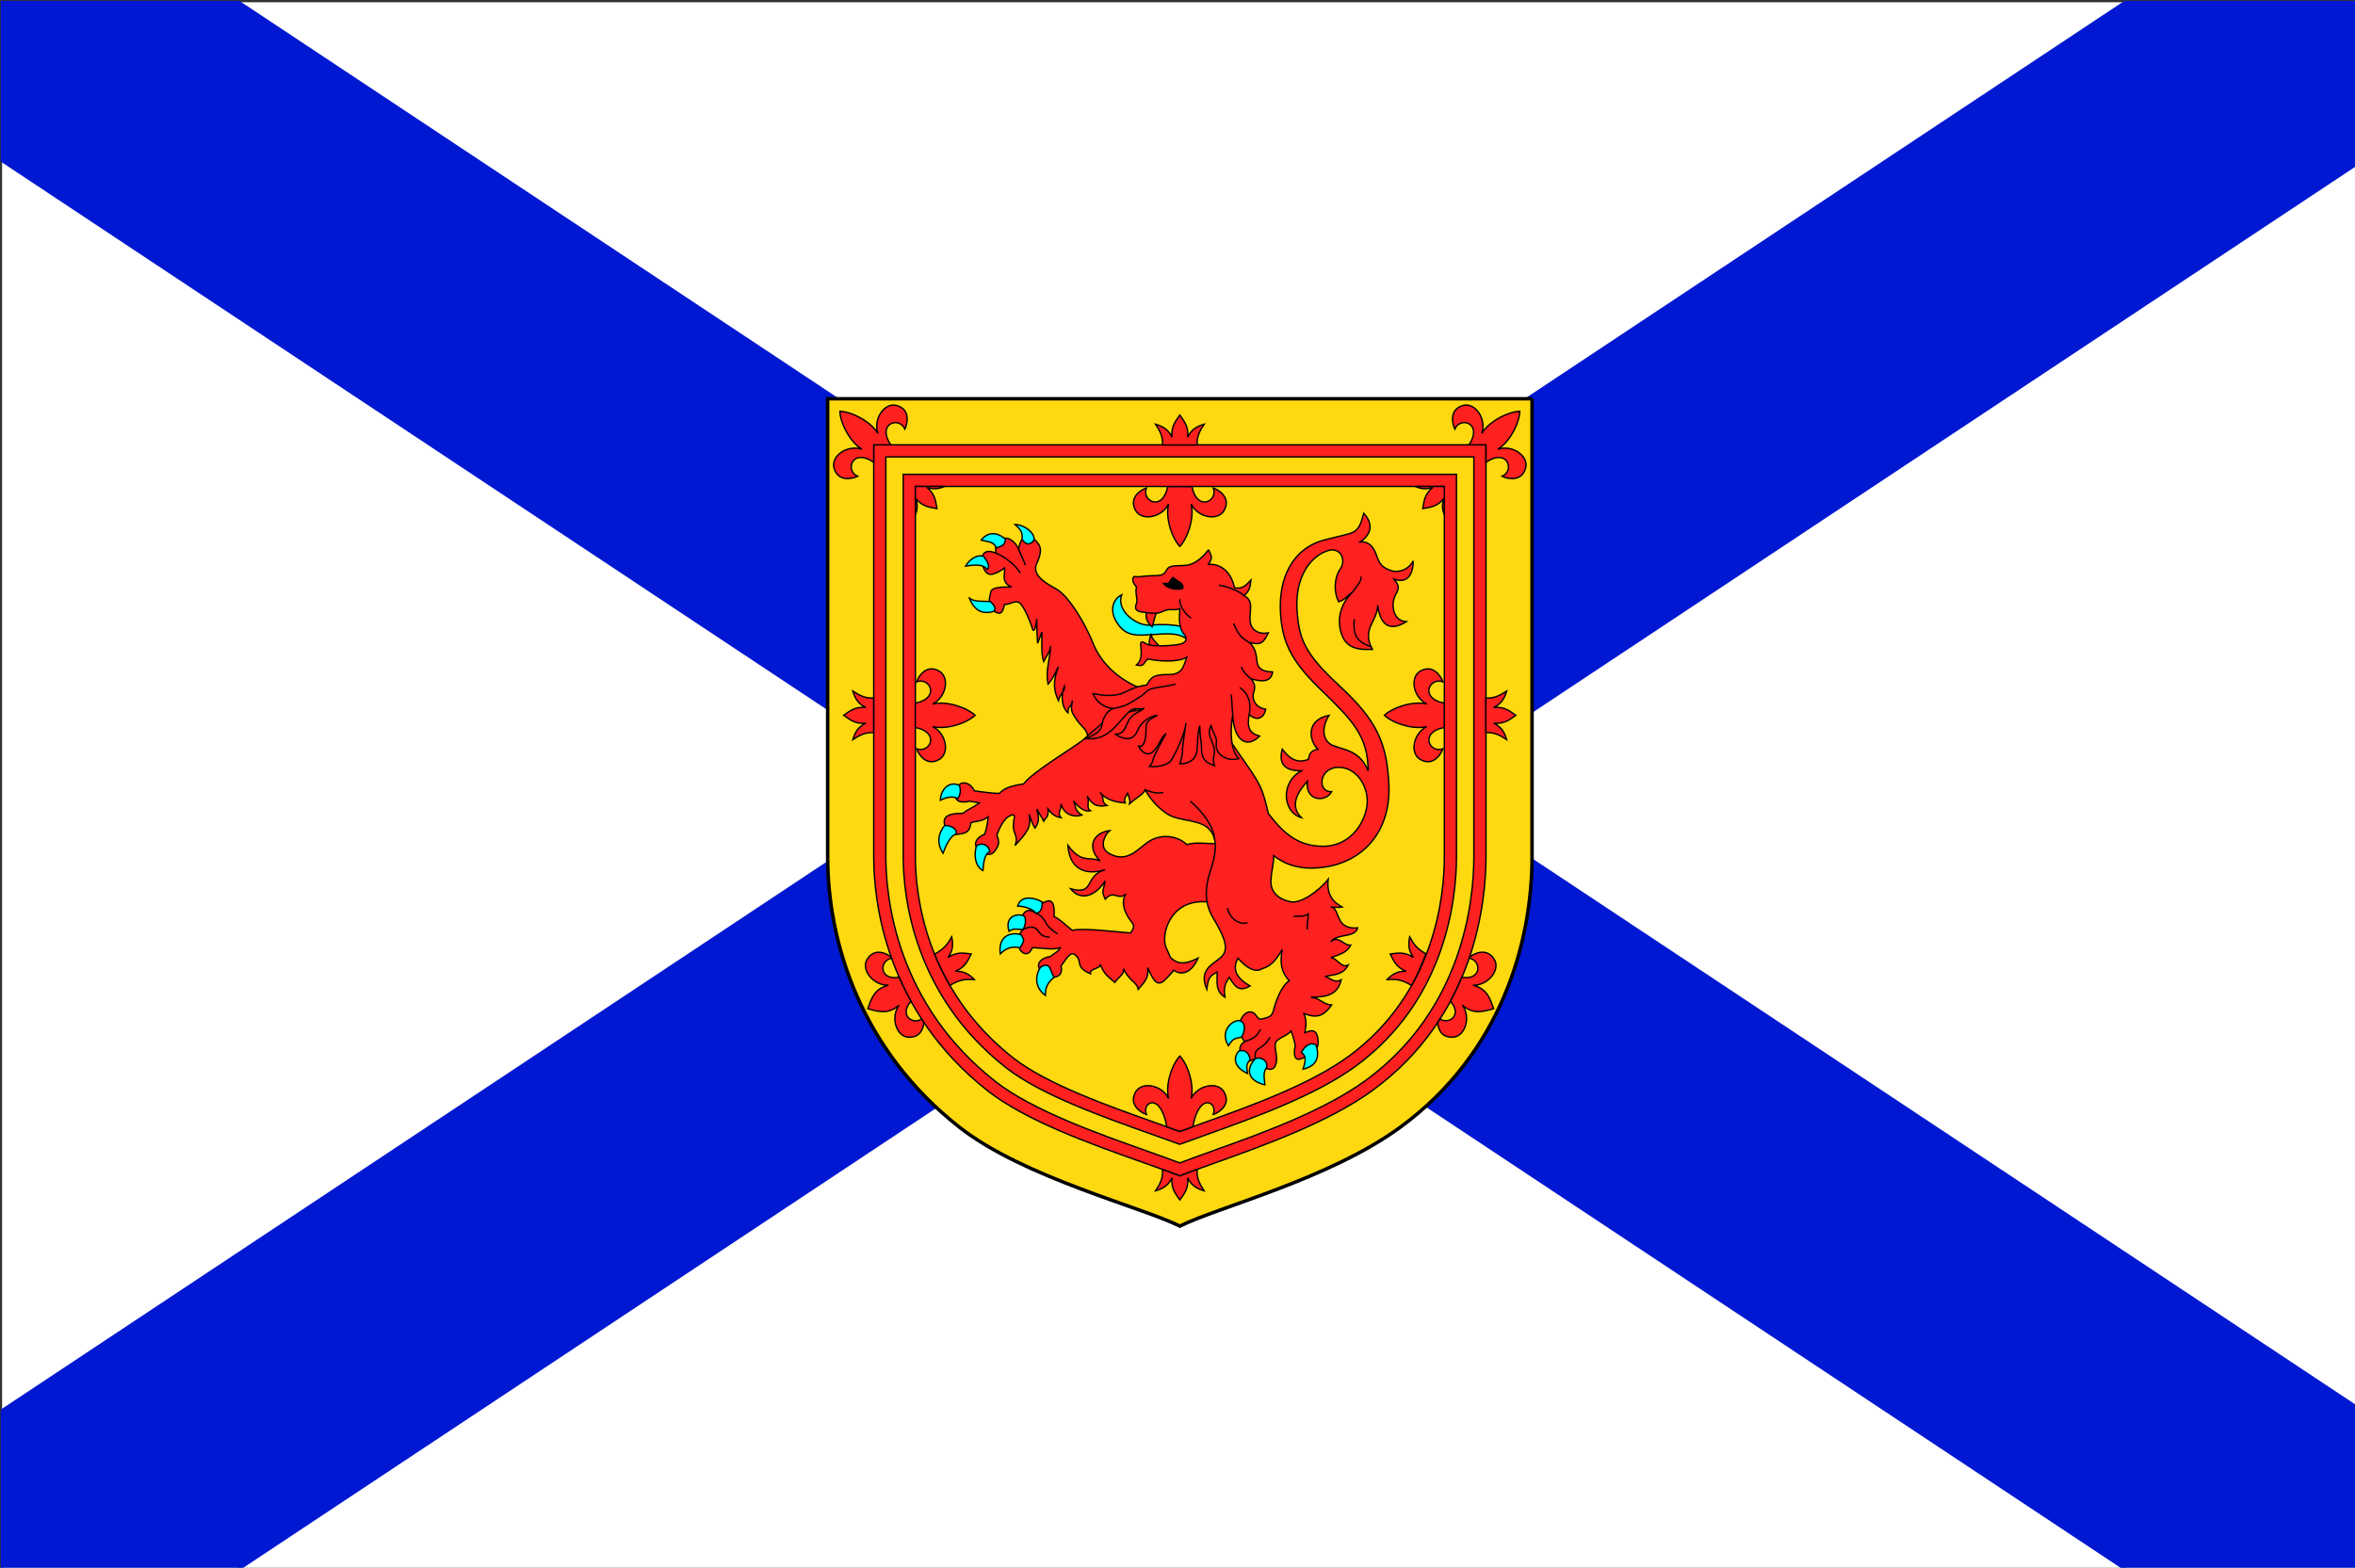 <?xml version="1.0" encoding="UTF-8" standalone="no"?>
<svg
   xmlns:dc="http://purl.org/dc/elements/1.1/"
   xmlns:cc="http://web.resource.org/cc/"
   xmlns:rdf="http://www.w3.org/1999/02/22-rdf-syntax-ns#"
   xmlns:svg="http://www.w3.org/2000/svg"
   xmlns="http://www.w3.org/2000/svg"
   xmlns:sodipodi="http://inkscape.sourceforge.net/DTD/sodipodi-0.dtd"
   xmlns:inkscape="http://www.inkscape.org/namespaces/inkscape"
   width="850"
   height="566"
   id="svg2"
   sodipodi:version="0.32"
   inkscape:version="0.42"
   sodipodi:docname="canada_novascotia.svg"
   sodipodi:docbase="/home/demailly/nnew/gis_data/flags/newsvg">
  <rect width="100%" height="100%" fill="#333333" stroke="none"/>
  <sodipodi:namedview
     inkscape:cy="538.32329"
     inkscape:cx="425.00000"
     inkscape:zoom="1.6423529"
     inkscape:window-height="1057"
     inkscape:window-width="1490"
     inkscape:pageshadow="2"
     inkscape:pageopacity="0.0"
     borderopacity="1.0"
     bordercolor="#666666"
     pagecolor="#ffffff"
     id="base"
     inkscape:window-x="63"
     inkscape:window-y="-24"
     inkscape:current-layer="svg2" />
  <defs
     id="defs4">
    <marker
       id="ArrowEnd"
       viewBox="0 0 10 10"
       refX="0"
       refY="5"
       markerUnits="strokeWidth"
       markerWidth="4"
       markerHeight="3"
       orient="auto">
      <path
         d="M 0 0 L 10 5 L 0 10 z"
         id="path7" />
    </marker>
    <marker
       id="ArrowStart"
       viewBox="0 0 10 10"
       refX="10"
       refY="5"
       markerUnits="strokeWidth"
       markerWidth="4"
       markerHeight="3"
       orient="auto">
      <path
         d="M 10 0 L 0 5 L 10 10 z"
         id="path10" />
    </marker>
  </defs>
  <g
     id="g1613">
    <path
       style="fill:#000000;stroke:none"
       d="M -753.726,1601.082 L -753.726,1601.082 L -753.726,1601.082 L -753.726,1601.082"
       id="path14" />
    <path
       style="fill:#ffffff;stroke:none"
       d="M 96.974,-721.948 L 92.802,-717.916 L 96.974,-717.916 L 96.974,-721.948"
       id="path44" />
    <path
       style="fill:#ffffff;stroke:none"
       d="M 96.974,-713.876 L 101.146,-717.916 L 96.974,-717.916 L 96.974,-713.876"
       id="path48" />
    <path
       style="fill:#ffffff;stroke:none"
       d="M 122.914,-701.376 L 119.486,-703.636 L 121.126,-704.94 L 117.326,-704.94 C 117.326,-704.94 110.83,-709.128 110.826,-709.128 L 110.826,-712.768 L 113.982,-710.76 L 114.754,-708.524 L 115.974,-709.488 L 117.566,-708.48 L 120.994,-708.48 L 117.514,-710.704 L 119.202,-712.04 L 115.402,-712.04 L 111.774,-714.344 C 111.774,-714.344 114.078,-716.556 114.078,-716.572 C 114.078,-716.596 131.71,-716.556 131.734,-716.572 L 132.89,-715.408 L 131.746,-714.26 C 131.746,-714.26 128.142,-714.26 128.174,-714.26 L 128.174,-712.08 C 128.174,-712.112 133.898,-712.08 133.898,-712.08 L 138.578,-716.548 L 138.578,-711.22 L 131.306,-706.416 L 131.302,-702.988 L 124.442,-698.464 L 121.226,-699.76 L 113.946,-694.964 L 98.778,-694.972 L 100.182,-697.508 L 108.854,-697.508 L 102.822,-702.66 L 102.822,-700.056 L 98.798,-700.056 L 98.798,-705.324 C 98.798,-705.324 101.182,-707.488 101.19,-707.488 L 106.214,-704.236 L 106.982,-702 L 108.202,-702.972 L 109.794,-701.956 L 113.222,-701.956 L 109.742,-704.18 L 111.434,-705.516 L 107.634,-705.58 L 103.522,-708.18 L 108.874,-708.18 L 115.902,-703.652 L 116.674,-701.424 L 117.894,-702.384 L 119.486,-701.376 L 122.914,-701.376"
       id="path60" />
    <path
       style="fill:#ffffff;stroke:none"
       d="M 50.666,-637.98 L 48.122,-637.98 L 49.874,-641.236 L 48.122,-644.496 L 50.666,-644.496 L 50.666,-637.98"
       id="path236" />
    <path
       style="fill:#ffffff;stroke:none"
       d="M 143.55,-637.98 L 146.094,-637.98 L 144.346,-641.236 L 146.098,-644.496 L 143.554,-644.496 L 143.554,-637.98"
       id="path240" />
    <path
       style="fill:#ffffff;stroke:none"
       d="M 81.454,-626.292 L 83.658,-623.152 L 79.246,-623.152 L 81.45,-626.292"
       id="path248" />
    <path
       style="fill:#ffffff;stroke:none"
       d="M 112.738,-656.172 L 110.534,-659.316 L 114.942,-659.316 L 112.738,-656.172"
       id="path252" />
    <path
       style="fill:#ffffff;stroke:none"
       d="M 112.738,-626.292 L 110.534,-623.152 L 114.942,-623.152 L 112.738,-626.292"
       id="path256" />
    <path
       style="fill:#ffffff;stroke:none"
       d="M 100.234,-652.884 L 100.234,-657.712 L 101.862,-656.876 L 101.862,-667.228 L 100.234,-666.4 L 97.094,-669.636 L 93.954,-666.4 L 92.326,-667.228 L 92.326,-656.876 L 93.954,-657.712 L 93.954,-652.884 L 100.23,-652.884"
       id="path268" />
    <path
       style="fill:#ffffff;stroke:none"
       d="M 100.234,-629.572 L 100.234,-624.752 L 101.862,-625.572 L 101.862,-615.228 L 100.234,-616.056 L 97.094,-612.824 L 93.954,-616.056 L 92.326,-615.228 L 92.326,-625.572 L 93.954,-624.752 L 93.954,-629.572 L 100.23,-629.572"
       id="path272" />
    <path
       style="fill:#ffffff;stroke:none"
       d="M 81.454,-656.172 L 83.658,-659.316 L 79.246,-659.316 L 81.45,-656.172"
       id="path280" />
    <path
       style="fill:#ffffff;stroke:none"
       d="M 86.194,-641.228 L 82.758,-645.876 L 82.758,-636.588 L 86.194,-641.236"
       id="path312" />
    <path
       style="fill:#ffffff;stroke:none"
       d="M 107.998,-641.228 L 111.434,-645.876 L 111.434,-636.588 L 107.998,-641.236"
       id="path316" />
    <path
       style="fill:#ffffff;stroke:none"
       d="M 97.098,-645.908 L 100.502,-641.252 L 97.098,-636.588 L 93.694,-641.252 L 97.098,-645.908"
       id="path328" />
    <path
       style="fill:#ffffff;stroke:none"
       d="M 96.978,-581.932 L 96.978,-564.628 L 72.162,-564.628 C 72.162,-564.628 72.162,-574.088 72.162,-574.104 C 72.162,-574.112 80.646,-574.104 80.646,-574.104 L 96.978,-581.932"
       id="path356" />
    <path
       style="fill:#ffffff;stroke:none"
       d="M 79.358,-583.972 L 79.358,-576.268 L 80.234,-576.268 L 96.974,-584.284 L 96.974,-589.104 L 85.75,-589.104 L 85.75,-585.5 L 87.682,-585.5 L 87.682,-587.508 L 95.342,-587.508 L 95.342,-585.376 L 85.886,-580.784 L 79.354,-583.972"
       id="path376" />
    <path
       style="fill:#ffffff;stroke:none"
       d="M 96.978,-560.04 L 88.214,-564.628 L 96.978,-564.628 L 96.978,-560.04"
       id="path388" />
    <path
       style="fill:#ffffff;stroke:none"
       d="M 139.998,-564.604 L 139.998,-571.776 L 130.842,-571.776 L 130.842,-576.252 L 126.798,-576.252 L 126.798,-565.66 L 134.794,-565.66 L 132.954,-566.86 L 132.954,-569.384 L 140.002,-564.604"
       id="path428" />
    <path
       style="fill:#ffffff;stroke:none"
       d="M 125.182,-472.672 L 130.226,-477.72"
       id="path596" />
    <path
       style="fill:#ffffff;stroke:none"
       d="M 130.226,-498.332 L 125.182,-503.376"
       id="path600" />
    <path
       style="fill:#ffffff;stroke:none"
       d="M 79.462,-501.532 L 76.606,-498.5 L 73.75,-501.532 L 79.462,-501.532"
       id="path700" />
    <path
       style="fill:#ffffff;stroke:none"
       d="M 99.834,-501.532 L 96.978,-498.5 L 94.122,-501.532 L 99.834,-501.532"
       id="path704" />
    <path
       style="fill:#ffffff;stroke:none"
       d="M 65.398,-490.9 L 68.43,-488.048 L 65.398,-485.188 L 65.398,-490.908"
       id="path708" />
    <path
       style="fill:#ffffff;stroke:none"
       d="M 79.462,-474.516 L 76.606,-477.548 L 73.75,-474.516 L 79.462,-474.516"
       id="path712" />
    <path
       style="fill:#ffffff;stroke:none"
       d="M 99.834,-474.516 L 96.978,-477.548 L 94.122,-474.516 L 99.834,-474.516"
       id="path716" />
    <path
       style="fill:#ffffff;stroke:none"
       d="M 114.49,-501.532 L 117.346,-498.5 L 120.198,-501.532 L 114.49,-501.532"
       id="path720" />
    <path
       style="fill:#ffffff;stroke:none"
       d="M 128.554,-490.9 L 125.518,-488.048 L 128.554,-485.188 L 128.554,-490.908"
       id="path724" />
    <path
       style="fill:#ffffff;stroke:none"
       d="M 114.49,-474.516 L 117.346,-477.548 L 120.198,-474.516 L 114.49,-474.516"
       id="path728" />
    <path
       style="fill:#ffffff;stroke:none"
       d="M 64.39,-508.032 L 62.43,-509.996 L 61.802,-508.824 L 59.102,-508.824 L 59.102,-506.128 L 57.93,-505.496 L 59.894,-503.532 L 64.39,-508.032"
       id="path736" />
    <path
       style="fill:#ffffff;stroke:none"
       d="M 64.39,-468.016 L 62.43,-466.056 L 61.802,-467.22 L 59.102,-467.22 L 59.102,-469.924 L 57.93,-470.548 L 59.894,-472.516 L 64.39,-468.016"
       id="path740" />
    <path
       style="fill:#ffffff;stroke:none"
       d="M 136.99,-494.332 C 137.01,-494.332 138.998,-494.332 138.998,-494.332 C 138.998,-494.332 137.282,-492.48 137.282,-492.48 L 143.086,-492.48 L 141.102,-490.344 L 143.854,-490.344 C 143.854,-490.344 146.578,-488.104 146.614,-488.072 C 146.582,-488.048 143.854,-485.8 143.854,-485.8 L 141.106,-485.8 L 143.09,-483.668 L 137.286,-483.668 C 137.286,-483.668 139.002,-481.816 139.002,-481.816 C 139.002,-481.816 137.014,-481.816 136.994,-481.816 L 136.994,-494.336"
       id="path744" />
    <path
       style="fill:#ffffff;stroke:none"
       d="M 129.566,-508.032 L 131.526,-509.996 L 132.154,-508.824 L 134.854,-508.824 L 134.854,-506.128 L 136.026,-505.496 L 134.066,-503.532 L 129.566,-508.032"
       id="path748" />
    <path
       style="fill:#ffffff;stroke:none"
       d="M 129.566,-468.016 L 131.526,-466.056 L 132.154,-467.22 L 134.854,-467.22 L 134.854,-469.924 L 136.026,-470.548 L 134.066,-472.516 L 129.566,-468.016"
       id="path752" />
    <path
       style="fill:#ffffff;stroke:none"
       d="M 105.63,-509.768 L 105.63,-512.652 L 101.362,-510.4 L 101.362,-515.22 L 98.942,-513.948 C 98.942,-513.948 98.914,-515.564 98.942,-515.548 C 98.946,-515.548 96.962,-517.844 96.974,-517.832 C 96.986,-517.844 94.998,-515.548 95.006,-515.548 C 95.034,-515.564 95.006,-513.948 95.006,-513.948 L 92.586,-515.22 L 92.586,-510.4 L 88.318,-512.652 L 88.318,-509.768 L 105.634,-509.768"
       id="path756" />
    <path
       style="fill:#ffffff;stroke:none"
       d="M 105.63,-466.292 L 105.63,-463.408 L 101.362,-465.66 L 101.362,-460.832 L 98.942,-462.104 C 98.942,-462.104 98.914,-460.488 98.942,-460.5 C 98.946,-460.5 96.962,-458.204 96.974,-458.22 C 96.986,-458.212 94.998,-460.5 95.006,-460.5 C 95.034,-460.488 95.006,-462.104 95.006,-462.104 L 92.586,-460.832 L 92.586,-465.66 L 88.318,-463.408 L 88.318,-466.292 L 105.634,-466.292"
       id="path760" />
    <path
       style="fill:#ffffff;stroke:none"
       d="M 96.978,-479.032 L 73.642,-479.032 L 70.454,-482.22 L 70.454,-493.876 L 73.642,-497.064 L 120.318,-497.064 L 123.506,-493.876 L 123.506,-482.22 L 120.318,-479.032 L 96.982,-479.032"
       id="path764" />
    <path
       style="fill:#ffffff;stroke:none"
       d="M 268.782,-708.464 L 259.902,-716.448 L 249.558,-710.488 L 254.398,-721.4 L 245.538,-729.392 L 257.41,-728.16 L 262.278,-739.056 L 264.774,-727.384 L 276.642,-726.128 L 266.314,-720.152 L 268.778,-708.472"
       id="path884" />
    <path
       style="fill:#ffffff;stroke:none"
       d="M 276.334,-673.672 L 267.598,-681.808 L 257.15,-676.024 L 262.182,-686.852 L 253.462,-695 L 265.31,-693.564 L 270.366,-704.376 L 272.658,-692.66 L 284.502,-691.188 L 274.07,-685.392 L 276.334,-673.672"
       id="path892" />
    <path
       style="fill:#ffffff;stroke:none"
       d="M 246.594,-657.776 L 237.626,-665.66 L 227.35,-659.588 L 232.074,-670.548 L 223.126,-678.456 L 235.01,-677.344 L 239.758,-688.3 L 242.378,-676.66 L 254.262,-675.524 L 243.998,-669.432 L 246.594,-657.784"
       id="path896" />
    <path
       style="fill:#ffffff;stroke:none"
       d="M 292.126,-642.172 L 282.11,-648.668 L 272.826,-641.164 L 275.902,-652.696 L 265.898,-659.204 L 277.818,-659.844 L 280.922,-671.368 L 285.21,-660.228 L 297.13,-660.836 L 287.862,-653.316 L 292.126,-642.172"
       id="path900" />
    <path
       style="fill:#ffffff;stroke:none"
       d="M 96.986,-384.276 L 83.766,-384.276"
       id="path952" />
    <path
       style="fill:#ffffff;stroke:none"
       d="M 60.13,-427.048 L 66.294,-427.048 L 66.294,-433.832 L 60.13,-427.048"
       id="path964" />
    <path
       style="fill:#ffffff;stroke:none"
       d="M 133.822,-395.94 L 127.654,-395.94 L 127.654,-389.16 L 133.822,-395.94"
       id="path968" />
    <path
       style="fill:#ffffff;stroke:none"
       d="M 96.986,-393.556 L 104.978,-400.024 L 119.202,-400.024 L 119.202,-411.496 L 113.954,-411.496 L 113.954,-407.456 L 106.27,-402.392 L 96.99,-402.392 L 96.99,-393.564"
       id="path1020" />
    <path
       style="fill:#ffffff;stroke:none"
       d="M 97.014,-384.324 L 109.97,-384.324 L 102.958,-389.696 L 102.958,-386.66 L 97.018,-386.66 L 97.018,-384.324"
       id="path1092" />
    <path
       style="fill:#ffffff;stroke:none"
       d="M 0.758,567.598 L 850.946,567.598 L 850.946,0.81 L 0.758,0.81 L 0.758,567.598 z "
       id="path1116" />
    <path
       style="fill:#0018d1;stroke:none"
       d="M 850.946,0.81 L 766.934,0.81 L 426.594,226.638 L 86.254,0.81 L 0.762,0.81 L 0.762,58.066 L 340.706,283.63 L 0.762,509.19 L 0.762,567.598 L 84.522,567.598 L 426.594,340.614 L 768.67,567.598 L 850.95,567.598 L 850.95,508.206 L 512.486,283.622 L 850.95,59.042 L 850.95,0.81"
       id="path1120" />
    <path
       style="fill:none;stroke:#0018d1;stroke-width:1"
       d="M 850.946,0.81 L 766.934,0.81 L 426.594,226.638 L 86.254,0.81 L 0.762,0.81 L 0.762,58.066 L 340.706,283.63 L 0.762,509.19 L 0.762,567.598 L 84.522,567.598 L 426.594,340.614 L 768.67,567.598 L 850.95,567.598 L 850.95,508.206 L 512.486,283.622 L 850.95,59.042 L 850.95,0.81 L 850.946,0.81 z "
       id="path1122" />
    <path
       style="fill:#ffd90f;stroke:none"
       d="M 552.97,143.974 C 552.97,143.974 552.97,278.606 552.97,309.294 C 552.97,339.974 542.078,380.122 505.382,406.982 C 479.702,425.762 439.63,435.778 425.85,442.666 C 412.074,435.778 369.49,425.138 346.318,406.982 C 310.526,378.926 298.73,339.974 298.73,309.294 C 298.73,278.606 298.73,143.974 298.73,143.974 L 552.97,143.974"
       id="path1124" />
    <path
       style="fill:none;stroke:#000000;stroke-width:1.252"
       d="M 552.97,143.974 C 552.97,143.974 552.97,278.606 552.97,309.294 C 552.97,339.974 542.078,380.122 505.382,406.982 C 479.702,425.762 439.63,435.778 425.85,442.666 C 412.074,435.778 369.49,425.138 346.318,406.982 C 310.526,378.926 298.73,339.974 298.73,309.294 C 298.73,278.606 298.73,143.974 298.73,143.974 L 552.97,143.974"
       id="path1126" />
    <path
       style="fill:#ff2020;stroke:none"
       d="M 534.154,160.59 L 315.35,160.59 L 315.35,309.286 C 315.35,325.01 319.366,364.73 356.574,393.886 C 370.43,404.746 394.31,413.222 411.746,419.402 C 417.19,421.338 421.33,422.818 425.034,424.246 L 425.826,424.558 L 426.622,424.246 C 430.226,422.838 434.234,421.394 439.502,419.51 C 456.514,413.418 479.814,405.074 495.558,393.55 C 532.362,366.622 536.338,325.654 536.338,309.286 L 536.338,160.59 L 534.15,160.59 L 534.154,160.59 z M 492.97,390.018 C 477.742,401.166 454.79,409.386 438.03,415.386 C 433.098,417.154 429.282,418.526 425.826,419.862 C 422.266,418.502 418.322,417.09 413.214,415.278 C 396.062,409.19 372.574,400.862 359.282,390.442 C 323.594,362.466 319.738,324.37 319.738,309.286 L 319.738,164.974 L 531.966,164.974 L 531.966,309.286 C 531.966,324.982 528.166,364.27 492.978,390.018"
       id="path1128" />
    <path
       style="fill:none;stroke:#000000;stroke-width:0.501"
       d="M 534.154,160.59 L 317.546,160.59 L 315.354,160.59 L 315.354,162.786 L 315.354,309.286 C 315.354,325.01 319.37,364.73 356.578,393.886 C 370.434,404.746 394.314,413.222 411.75,419.402 C 417.194,421.338 421.334,422.818 425.038,424.246 L 425.83,424.558 L 426.626,424.246 C 430.23,422.838 434.238,421.394 439.506,419.51 C 456.518,413.418 479.818,405.074 495.562,393.55 C 532.37,366.622 536.346,325.654 536.346,309.286 L 536.346,162.778 L 536.346,160.59 L 534.154,160.59 M 492.97,390.018 C 477.742,401.166 454.79,409.386 438.03,415.386 C 433.098,417.154 429.282,418.526 425.826,419.862 C 422.266,418.502 418.322,417.09 413.214,415.278 C 396.062,409.19 372.574,400.862 359.282,390.442 C 323.594,362.466 319.738,324.37 319.738,309.286 L 319.738,164.974 L 531.966,164.974 L 531.966,309.286 C 531.966,324.982 528.166,364.27 492.978,390.018 L 492.97,390.018 z "
       id="path1130" />
    <path
       style="fill:#ff2020;stroke:none"
       d="M 328.194,171.238 L 326.006,171.238 L 326.006,309.286 C 326.006,323.458 329.626,359.23 363.15,385.51 C 375.638,395.294 398.57,403.426 415.318,409.37 L 425.058,412.87 L 425.806,413.138 C 425.838,413.138 426.582,412.87 426.582,412.87 L 435.922,409.482 C 452.322,403.614 474.774,395.566 489.274,384.966 C 522.146,360.91 525.694,324.026 525.694,309.286 L 525.694,171.238 L 328.194,171.238 M 486.686,381.426 C 472.698,391.662 450.59,399.574 434.446,405.354 C 434.446,405.354 428.038,407.682 425.814,408.498 L 416.782,405.238 C 400.318,399.402 377.778,391.402 365.854,382.058 C 333.846,356.974 330.394,322.81 330.394,309.294 L 330.394,175.63 L 521.314,175.63 L 521.314,309.294 C 521.314,323.362 517.942,358.558 486.69,381.434"
       id="path1132" />
    <path
       style="fill:none;stroke:#000000;stroke-width:0.501"
       d="M 328.194,171.238 L 326.006,171.238 L 326.006,173.434 L 326.006,309.286 C 326.006,323.45 329.626,359.23 363.15,385.51 C 375.638,395.294 398.57,403.426 415.318,409.37 L 425.058,412.87 L 425.806,413.138 C 425.838,413.138 426.582,412.87 426.582,412.87 L 435.922,409.482 C 452.322,403.614 474.774,395.566 489.274,384.958 C 522.146,360.91 525.694,324.026 525.694,309.286 L 525.694,173.434 L 525.694,171.238 L 523.506,171.238 L 328.194,171.238 M 486.686,381.426 C 472.698,391.662 450.59,399.574 434.446,405.354 C 434.446,405.354 428.038,407.682 425.814,408.498 L 416.782,405.238 C 400.318,399.402 377.778,391.402 365.854,382.058 C 333.846,356.974 330.394,322.81 330.394,309.294 L 330.394,175.63 L 521.314,175.63 L 521.314,309.294 C 521.314,323.362 517.942,358.558 486.69,381.434 L 486.686,381.426 z "
       id="path1134" />
    <path
       style="fill:#ff2020;stroke:none"
       d="M 413.534,249.174 C 403.722,245.834 397.25,239.154 394.538,232.262 C 391.826,225.378 385.774,215.042 381.074,212.542 C 376.378,210.034 372.494,207.174 374.186,203.458 C 375.754,200.01 376.066,197.818 374.502,195.942 C 372.934,194.066 370.118,192.502 368.866,194.69 C 367.614,196.886 368.238,196.574 367.614,198.138 C 366.366,195.318 363.23,193.13 361.35,195.002 C 359.47,196.886 359.158,196.886 359.47,199.698 C 356.65,198.45 354.462,199.074 354.462,201.886 C 354.462,204.706 355.714,208.154 358.534,207.214 C 361.35,206.278 362.602,205.018 362.602,205.018 C 362.914,206.582 361.034,210.338 365.11,211.91 C 361.666,211.91 357.91,211.91 357.594,213.794 C 357.282,215.666 356.03,218.802 358.846,220.674 C 361.666,222.558 361.978,220.362 362.602,218.174 C 364.166,218.49 366.674,216.302 368.238,217.862 C 369.806,219.426 371.998,224.746 372.622,226.95 C 373.25,229.138 374.186,225.058 374.186,223.498 C 374.186,227.878 374.502,232.262 374.502,232.262 C 375.13,230.698 376.066,228.19 376.066,228.19 C 376.066,231.638 375.754,236.018 376.69,238.838 C 377.942,236.33 379.194,235.082 379.194,233.198 C 378.882,239.154 377.314,241.662 378.258,246.982 C 379.822,245.418 380.762,243.222 382.014,240.714 C 379.826,246.354 380.45,249.49 382.014,252.934 C 382.642,250.426 384.518,249.49 384.202,247.614 C 382.958,250.738 382.958,255.13 385.454,257.318 C 385.454,254.182 387.334,255.122 387.022,252.934 C 386.394,256.69 386.706,257.002 388.586,259.826 C 390.466,262.638 392.658,263.262 392.658,266.706 C 397.042,268.902 413.738,254.81 413.534,249.174"
       id="path1136" />
    <path
       style="fill:none;stroke:#000000;stroke-width:0.501"
       d="M 413.534,249.174 C 403.722,245.834 397.25,239.154 394.538,232.262 C 391.826,225.378 385.774,215.042 381.074,212.542 C 376.378,210.034 372.494,207.174 374.186,203.458 C 375.754,200.01 376.066,197.818 374.502,195.942 C 372.934,194.066 370.118,192.502 368.866,194.69 C 367.614,196.886 368.238,196.574 367.614,198.138 C 366.366,195.318 363.23,193.13 361.35,195.002 C 359.47,196.886 359.158,196.886 359.47,199.698 C 356.65,198.45 354.462,199.074 354.462,201.886 C 354.462,204.706 355.714,208.154 358.534,207.214 C 361.35,206.278 362.602,205.018 362.602,205.018 C 362.914,206.582 361.034,210.338 365.11,211.91 C 361.666,211.91 357.91,211.91 357.594,213.794 C 357.282,215.666 356.03,218.802 358.846,220.674 C 361.666,222.558 361.978,220.362 362.602,218.174 C 364.166,218.49 366.674,216.302 368.238,217.862 C 369.806,219.426 371.998,224.746 372.622,226.95 C 373.25,229.138 374.186,225.058 374.186,223.498 C 374.186,227.878 374.502,232.262 374.502,232.262 C 375.13,230.698 376.066,228.19 376.066,228.19 C 376.066,231.638 375.754,236.018 376.69,238.838 C 377.942,236.33 379.194,235.082 379.194,233.198 C 378.882,239.154 377.314,241.662 378.258,246.982 C 379.822,245.418 380.762,243.222 382.014,240.714 C 379.826,246.354 380.45,249.49 382.014,252.934 C 382.642,250.426 384.518,249.49 384.202,247.614 C 382.958,250.738 382.958,255.13 385.454,257.318 C 385.454,254.182 387.334,255.122 387.022,252.934 C 386.394,256.69 386.706,257.002 388.586,259.826 C 390.466,262.638 392.658,263.262 392.658,266.706 C 397.042,268.902 413.738,254.81 413.534,249.174 z "
       id="path1138" />
    <path
       style="fill:#ff2020;stroke:none"
       d="M 438.686,304.59 C 434.614,304.59 431.798,303.966 428.358,304.902 C 424.602,301.466 418.966,301.146 414.894,303.654 C 410.818,306.162 407.002,312.018 400.174,308.034 C 396.418,305.846 398.918,301.154 400.49,299.894 C 395.166,300.526 391.722,305.222 397.046,310.854 C 393.602,308.982 390.47,312.106 385.458,305.214 C 385.774,311.482 389.526,316.802 398.918,313.99 C 391.094,316.174 395.474,323.378 386.398,320.87 C 390.154,325.574 395.478,323.378 398.918,318.05 C 397.982,322.13 397.67,321.818 398.918,324.63 C 402.05,321.182 402.99,324.942 406.122,323.066 C 404.558,326.19 406.122,329.646 407.69,331.834 C 409.254,334.018 409.882,334.338 408.002,336.838 C 400.802,336.214 390.47,334.966 387.026,335.902 C 383.894,333.394 382.954,332.154 380.45,330.894 C 380.762,326.51 379.826,324.326 377.318,325.574 C 374.814,326.826 374.186,326.826 373.874,329.646 C 371.366,328.074 370.114,328.386 368.862,330.894 C 367.61,333.394 368.55,333.714 369.178,335.59 C 366.986,337.778 367.298,342.166 368.55,343.41 C 369.806,344.666 371.37,344.982 372.622,342.162 C 375.754,342.162 380.134,343.098 382.642,342.162 C 382.014,343.722 380.134,344.346 379.198,345.286 C 375.442,345.91 373.874,348.106 375.442,350.302 C 377.006,352.49 378.574,353.122 380.45,352.802 C 382.326,352.49 383.578,351.55 382.958,348.73 C 384.522,346.854 386.202,343.246 387.966,344.662 C 391.098,347.166 387.65,349.042 393.606,351.55 C 392.978,349.674 397.678,349.674 397.05,348.106 C 398.61,351.862 399.862,352.49 402.366,354.682 C 403.618,352.81 406.126,351.55 405.498,349.674 C 407.378,354.05 410.51,354.682 410.818,357.182 C 413.638,354.05 414.578,352.802 414.262,349.354 C 416.454,354.674 418.018,356.246 420.526,353.738 C 423.03,351.23 423.654,350.294 423.654,350.294 C 426.786,352.49 430.23,350.926 432.422,345.91 C 428.038,348.106 425.218,348.418 422.402,345.598 C 421.146,342.154 419.894,341.526 420.522,337.146 C 421.146,332.762 424.906,324.934 435.238,325.558 C 445.574,326.182 445.886,302.386 438.682,304.582"
       id="path1140" />
    <path
       style="fill:none;stroke:#000000;stroke-width:0.501"
       d="M 438.686,304.59 C 434.614,304.59 431.798,303.966 428.358,304.902 C 424.602,301.466 418.966,301.146 414.894,303.654 C 410.818,306.162 407.002,312.018 400.174,308.034 C 396.418,305.846 398.918,301.154 400.49,299.894 C 395.166,300.526 391.722,305.222 397.046,310.854 C 393.602,308.982 390.47,312.106 385.458,305.214 C 385.774,311.482 389.526,316.802 398.918,313.99 C 391.094,316.174 395.474,323.378 386.398,320.87 C 390.154,325.574 395.478,323.378 398.918,318.05 C 397.982,322.13 397.67,321.818 398.918,324.63 C 402.05,321.182 402.99,324.942 406.122,323.066 C 404.558,326.19 406.122,329.646 407.69,331.834 C 409.254,334.018 409.882,334.338 408.002,336.838 C 400.802,336.214 390.47,334.966 387.026,335.902 C 383.894,333.394 382.954,332.154 380.45,330.894 C 380.762,326.51 379.826,324.326 377.318,325.574 C 374.814,326.826 374.186,326.826 373.874,329.646 C 371.366,328.074 370.114,328.386 368.862,330.894 C 367.61,333.394 368.55,333.714 369.178,335.59 C 366.986,337.778 367.298,342.166 368.55,343.41 C 369.806,344.666 371.37,344.982 372.622,342.162 C 375.754,342.162 380.134,343.098 382.642,342.162 C 382.014,343.722 380.134,344.346 379.198,345.286 C 375.442,345.91 373.874,348.106 375.442,350.302 C 377.006,352.49 378.574,353.122 380.45,352.802 C 382.326,352.49 383.578,351.55 382.958,348.73 C 384.522,346.854 386.202,343.246 387.966,344.662 C 391.098,347.166 387.65,349.042 393.606,351.55 C 392.978,349.674 397.678,349.674 397.05,348.106 C 398.61,351.862 399.862,352.49 402.366,354.682 C 403.618,352.81 406.126,351.55 405.498,349.674 C 407.378,354.05 410.51,354.682 410.818,357.182 C 413.638,354.05 414.578,352.802 414.262,349.354 C 416.454,354.674 418.018,356.246 420.526,353.738 C 423.03,351.23 423.654,350.294 423.654,350.294 C 426.786,352.49 430.23,350.926 432.422,345.91 C 428.038,348.106 425.218,348.418 422.402,345.598 C 421.146,342.154 419.894,341.526 420.522,337.146 C 421.146,332.762 424.906,324.934 435.238,325.558 C 445.574,326.182 445.886,302.386 438.682,304.582 L 438.686,304.59 z "
       id="path1142" />
    <path
       style="fill:#ff2020;stroke:none"
       d="M 510.074,202.518 C 508.194,205.966 504.438,206.894 501.934,205.966 C 499.43,205.026 498.178,204.082 497.238,201.574 C 496.47,199.526 495.358,195.318 490.978,195.63 C 494.734,193.13 495.986,189.37 492.23,185.302 C 490.038,193.442 489.41,191.878 477.826,195.002 C 466.242,198.138 461.414,209.106 462.174,221.31 C 462.802,231.33 465.618,238.214 476.266,248.55 C 487.742,259.69 493.794,265.458 493.794,278.294 C 490.982,271.09 485.342,270.778 481.274,269.214 C 477.206,267.646 476.89,262.638 479.71,258.254 C 471.57,259.826 472.194,267.018 475.642,270.466 C 473.138,271.09 472.822,271.714 472.194,274.222 C 468.438,275.474 465.934,274.534 462.802,270.466 C 461.238,276.41 464.37,278.294 469.694,278.294 C 461.866,282.674 463.118,293.318 469.694,295.198 C 464.998,290.502 469.066,285.182 471.882,282.05 C 470.946,289.246 478.458,289.878 480.65,285.81 C 475.326,286.122 475.954,277.042 483.158,277.042 C 489.69,277.042 493.802,283.934 493.482,289.878 C 493.174,295.826 488.166,305.846 476.89,305.534 C 466.914,305.262 461.846,298.854 457.77,293.69 C 456.958,289.942 455.974,286.426 454.974,284.246 C 451.53,276.73 441.822,266.714 439.634,257.942 C 437.49,249.37 400.494,258.574 400.494,258.574 C 397.986,261.082 394.546,263.894 391.414,266.714 C 388.282,269.534 372.626,278.614 369.498,282.998 C 366.37,283.622 362.926,283.934 360.734,286.442 C 357.602,286.442 351.654,285.498 351.654,285.498 C 350.086,282.058 346.326,281.746 345.39,284.566 C 344.454,287.378 344.138,290.51 350.086,289.262 L 353.526,289.886 C 350.398,292.082 349.458,292.082 347.582,293.646 C 344.138,293.646 339.754,293.958 341.01,298.026 C 342.262,302.098 342.886,301.474 346.018,301.162 C 349.15,300.846 350.09,299.91 350.398,297.09 C 352.902,296.146 354.158,296.778 356.662,294.902 C 356.346,298.654 355.41,301.162 355.41,301.162 C 352.278,302.41 351.026,304.918 353.218,306.794 C 355.41,308.674 357.602,309.302 359.166,307.114 C 360.73,304.926 360.73,303.982 359.794,301.474 C 360.73,298.974 362.302,295.838 363.862,294.902 C 365.426,293.966 366.462,293.69 366.054,295.526 C 364.802,301.162 367.934,301.162 366.37,305.23 C 370.122,301.162 372.63,298.662 371.378,293.966 C 372.942,298.346 373.57,298.974 373.57,298.974 C 375.45,296.474 374.822,294.278 374.194,292.082 C 376.074,295.214 376.702,296.466 376.702,296.466 C 377.638,294.902 378.582,294.902 378.266,292.082 C 380.146,294.59 381.398,294.902 382.962,295.214 C 381.398,293.33 383.274,292.402 382.962,290.206 C 383.898,293.966 387.346,295.214 390.474,294.278 C 387.55,292.418 388.442,290.778 387.446,289.174 C 389.162,291.174 391.146,293.254 393.606,292.706 C 391.722,291.458 393.606,289.27 392.35,287.386 C 394.23,290.206 395.17,291.458 399.55,290.834 C 397.05,289.27 398.922,287.698 397.05,286.138 C 398.926,288.326 401.746,289.574 406.13,289.886 C 405.362,288.098 406.882,287.138 406.942,286.162 C 407.73,288.878 407.986,288.754 407.698,290.198 C 410.518,287.69 412.706,286.762 413.334,285.19 C 415.838,289.574 418.726,292.19 421.474,293.958 C 425.858,296.778 433.994,295.518 437.126,300.222 C 439.63,303.666 438.69,308.99 436.814,314.622 C 434.938,320.262 434.622,325.894 437.75,331.214 C 440.878,336.534 443.698,341.55 441.506,344.682 C 439.314,347.818 432.114,349.066 435.562,357.206 C 436.19,352.826 436.498,352.51 439.314,350.942 C 439.314,355.018 438.69,357.834 442.13,360.026 C 441.51,356.27 442.446,354.698 443.698,352.826 C 445.89,356.582 447.454,358.146 451.21,355.95 C 449.018,354.698 443.698,351.566 446.83,345.934 C 449.958,349.69 453.09,350.942 454.97,350.002 C 456.85,349.066 459.042,349.378 462.798,342.81 C 461.862,347.818 462.486,350.942 465.302,354.074 C 462.17,356.262 460.294,362.214 459.666,364.722 C 459.038,367.222 457.786,367.222 455.59,367.854 C 453.402,368.482 453.714,365.346 451.21,365.346 C 448.706,365.346 446.83,369.106 447.45,371.606 C 448.074,374.114 448.39,375.362 449.33,375.99 C 446.83,377.558 447.138,379.754 449.018,381.942 C 450.898,384.13 451.522,382.558 453.09,382.254 C 455.282,385.386 459.038,387.574 460.29,384.762 C 461.546,381.942 459.974,379.122 460.29,376.934 C 460.602,374.738 464.674,374.114 465.926,372.238 C 467.182,375.05 467.494,377.558 467.494,377.558 C 466.866,380.37 466.866,384.13 470.938,381.63 C 475.006,379.122 476.258,378.498 475.63,374.738 C 475.002,370.982 472.498,372.238 470.938,372.854 C 471.246,370.666 471.87,369.106 470.622,365.966 C 475.006,367.534 477.514,367.222 480.642,362.838 C 477.198,362.526 476.57,360.33 473.13,360.018 C 479.074,360.018 482.83,359.082 484.082,353.754 C 481.462,355.19 479.93,352.81 478.234,352.558 C 481.19,351.838 484.758,352.098 486.59,348.434 C 484.23,349.746 482.522,345.786 480.366,345.762 C 484.406,344.294 486.114,343.786 487.534,341.23 C 485.03,341.542 483.15,337.474 480.334,339.982 C 482.838,336.846 489.102,338.722 490.034,334.974 C 487.534,335.286 485.026,334.654 483.774,332.466 C 482.522,330.27 482.214,327.458 480.334,327.458 C 482.838,327.77 484.402,327.458 484.402,327.458 C 480.962,325.582 478.77,322.762 479.394,317.434 C 475.638,322.13 469.378,326.198 465.93,325.582 C 462.486,324.95 458.418,322.762 458.73,317.754 C 458.994,313.542 459.686,312.614 459.722,308.918 C 463.522,311.91 469.21,314.386 478.146,313.058 C 492.858,310.87 501.942,299.278 501.314,283.622 C 500.69,267.974 496.638,259.802 483.466,247.614 C 470.946,236.034 468.718,230.706 468.126,219.746 C 467.502,208.162 473.138,200.654 479.398,198.77 C 483.858,197.434 485.97,202.214 483.778,205.346 C 481.594,208.482 481.274,213.49 483.158,217.246 C 485.346,216.622 485.662,215.674 488.478,213.49 C 483.782,217.87 482.218,223.818 484.406,229.458 C 486.598,235.09 492.546,234.466 495.358,234.466 C 491.29,226.958 497.238,224.45 497.238,218.498 C 498.178,225.698 501.622,228.206 507.57,224.45 C 502.878,224.13 502.25,218.81 503.186,215.998 C 504.126,213.174 506.006,212.55 503.186,209.106 C 508.51,210.982 510.074,206.598 510.074,202.526"
       id="path1144" />
    <path
       style="fill:none;stroke:#000000;stroke-width:0.501"
       d="M 510.074,202.518 C 508.194,205.966 504.438,206.894 501.934,205.966 C 499.43,205.026 498.178,204.082 497.238,201.574 C 496.47,199.526 495.358,195.318 490.978,195.63 C 494.734,193.13 495.986,189.37 492.23,185.302 C 490.038,193.442 489.41,191.878 477.826,195.002 C 466.242,198.138 461.414,209.106 462.174,221.31 C 462.802,231.33 465.618,238.214 476.266,248.55 C 487.742,259.69 493.794,265.458 493.794,278.294 C 490.982,271.09 485.342,270.778 481.274,269.214 C 477.206,267.646 476.89,262.638 479.71,258.254 C 471.57,259.826 472.194,267.018 475.642,270.466 C 473.138,271.09 472.822,271.714 472.194,274.222 C 468.438,275.474 465.934,274.534 462.802,270.466 C 461.238,276.41 464.37,278.294 469.694,278.294 C 461.866,282.674 463.118,293.318 469.694,295.198 C 464.998,290.502 469.066,285.182 471.882,282.05 C 470.946,289.246 478.458,289.878 480.65,285.81 C 475.326,286.122 475.954,277.042 483.158,277.042 C 489.69,277.042 493.802,283.934 493.482,289.878 C 493.174,295.826 488.166,305.846 476.89,305.534 C 466.914,305.262 461.846,298.854 457.77,293.69 C 456.958,289.942 455.974,286.426 454.974,284.246 C 451.53,276.73 441.822,266.714 439.634,257.942 C 437.49,249.37 400.494,258.574 400.494,258.574 C 397.986,261.082 394.546,263.894 391.414,266.714 C 388.282,269.534 372.626,278.614 369.498,282.998 C 366.37,283.622 362.926,283.934 360.734,286.442 C 357.602,286.442 351.654,285.498 351.654,285.498 C 350.086,282.058 346.326,281.746 345.39,284.566 C 344.454,287.378 344.138,290.51 350.086,289.262 L 353.526,289.886 C 350.398,292.082 349.458,292.082 347.582,293.646 C 344.138,293.646 339.754,293.958 341.01,298.026 C 342.262,302.098 342.886,301.474 346.018,301.162 C 349.15,300.846 350.09,299.91 350.398,297.09 C 352.902,296.146 354.158,296.778 356.662,294.902 C 356.346,298.654 355.41,301.162 355.41,301.162 C 352.278,302.41 351.026,304.918 353.218,306.794 C 355.41,308.674 357.602,309.302 359.166,307.114 C 360.73,304.926 360.73,303.982 359.794,301.474 C 360.73,298.974 362.302,295.838 363.862,294.902 C 365.426,293.966 366.462,293.69 366.054,295.526 C 364.802,301.162 367.934,301.162 366.37,305.23 C 370.122,301.162 372.63,298.662 371.378,293.966 C 372.942,298.346 373.57,298.974 373.57,298.974 C 375.45,296.474 374.822,294.278 374.194,292.082 C 376.074,295.214 376.702,296.466 376.702,296.466 C 377.638,294.902 378.582,294.902 378.266,292.082 C 380.146,294.59 381.398,294.902 382.962,295.214 C 381.398,293.33 383.274,292.402 382.962,290.206 C 383.898,293.966 387.346,295.214 390.474,294.278 C 387.55,292.418 388.442,290.778 387.446,289.174 C 389.162,291.174 391.146,293.254 393.606,292.706 C 391.722,291.458 393.606,289.27 392.35,287.386 C 394.23,290.206 395.17,291.458 399.55,290.834 C 397.05,289.27 398.922,287.698 397.05,286.138 C 398.926,288.326 401.746,289.574 406.13,289.886 C 405.362,288.098 406.882,287.138 406.942,286.162 C 407.73,288.878 407.986,288.754 407.698,290.198 C 410.518,287.69 412.706,286.762 413.334,285.19 C 415.838,289.574 418.726,292.19 421.474,293.958 C 425.858,296.778 433.994,295.518 437.126,300.222 C 439.63,303.666 438.69,308.99 436.814,314.622 C 434.938,320.262 434.622,325.894 437.75,331.214 C 440.878,336.534 443.698,341.55 441.506,344.682 C 439.314,347.818 432.114,349.066 435.562,357.206 C 436.19,352.826 436.498,352.51 439.314,350.942 C 439.314,355.018 438.69,357.834 442.13,360.026 C 441.51,356.27 442.446,354.698 443.698,352.826 C 445.89,356.582 447.454,358.146 451.21,355.95 C 449.018,354.698 443.698,351.566 446.83,345.934 C 449.958,349.69 453.09,350.942 454.97,350.002 C 456.85,349.066 459.042,349.378 462.798,342.81 C 461.862,347.818 462.486,350.942 465.302,354.074 C 462.17,356.262 460.294,362.214 459.666,364.722 C 459.038,367.222 457.786,367.222 455.59,367.854 C 453.402,368.482 453.714,365.346 451.21,365.346 C 448.706,365.346 446.83,369.106 447.45,371.606 C 448.074,374.114 448.39,375.362 449.33,375.99 C 446.83,377.558 447.138,379.754 449.018,381.942 C 450.898,384.13 451.522,382.558 453.09,382.254 C 455.282,385.386 459.038,387.574 460.29,384.762 C 461.546,381.942 459.974,379.122 460.29,376.934 C 460.602,374.738 464.674,374.114 465.926,372.238 C 467.182,375.05 467.494,377.558 467.494,377.558 C 466.866,380.37 466.866,384.13 470.938,381.63 C 475.006,379.122 476.258,378.498 475.63,374.738 C 475.002,370.982 472.498,372.238 470.938,372.854 C 471.246,370.666 471.87,369.106 470.622,365.966 C 475.006,367.534 477.514,367.222 480.642,362.838 C 477.198,362.526 476.57,360.33 473.13,360.018 C 479.074,360.018 482.83,359.082 484.082,353.754 C 481.462,355.19 479.93,352.81 478.234,352.558 C 481.19,351.838 484.758,352.098 486.59,348.434 C 484.23,349.746 482.522,345.786 480.366,345.762 C 484.406,344.294 486.114,343.786 487.534,341.23 C 485.03,341.542 483.15,337.474 480.334,339.982 C 482.838,336.846 489.102,338.722 490.034,334.974 C 487.534,335.286 485.026,334.654 483.774,332.466 C 482.522,330.27 482.214,327.458 480.334,327.458 C 482.838,327.77 484.402,327.458 484.402,327.458 C 480.962,325.582 478.77,322.762 479.394,317.434 C 475.638,322.13 469.378,326.198 465.93,325.582 C 462.486,324.95 458.418,322.762 458.73,317.754 C 458.994,313.542 459.686,312.614 459.722,308.918 C 463.522,311.91 469.21,314.386 478.146,313.058 C 492.858,310.87 501.942,299.278 501.314,283.622 C 500.69,267.974 496.638,259.802 483.466,247.614 C 470.946,236.034 468.718,230.706 468.126,219.746 C 467.502,208.162 473.138,200.654 479.398,198.77 C 483.858,197.434 485.97,202.214 483.778,205.346 C 481.594,208.482 481.274,213.49 483.158,217.246 C 485.346,216.622 485.662,215.674 488.478,213.49 C 483.782,217.87 482.218,223.818 484.406,229.458 C 486.598,235.09 492.546,234.466 495.358,234.466 C 491.29,226.958 497.238,224.45 497.238,218.498 C 498.178,225.698 501.622,228.206 507.57,224.45 C 502.878,224.13 502.25,218.81 503.186,215.998 C 504.126,213.174 506.006,212.55 503.186,209.106 C 508.51,210.982 510.074,206.598 510.074,202.526 L 510.074,202.518 z "
       id="path1146" />
    <path
       style="fill:#00ffff;stroke:none"
       d="M 427.102,226.318 C 423.034,225.378 419.274,225.378 414.894,225.69 C 410.51,226.002 402.682,220.674 404.87,214.73 C 401.742,216.302 400.174,220.37 403.306,225.058 C 406.438,229.762 410.194,229.442 415.514,229.13 C 420.838,228.826 424.91,228.198 428.354,230.698 C 431.798,233.206 430.23,226.942 427.098,226.318"
       id="path1148" />
    <path
       style="fill:none;stroke:#000000;stroke-width:0.5"
       d="M 427.102,226.318 C 423.034,225.378 419.274,225.378 414.894,225.69 C 410.51,226.002 402.682,220.674 404.87,214.73 C 401.742,216.302 400.174,220.37 403.306,225.058 C 406.438,229.762 410.194,229.442 415.514,229.13 C 420.838,228.826 424.91,228.198 428.354,230.698 C 431.798,233.206 430.23,226.942 427.098,226.318 L 427.102,226.318 z "
       id="path1150" />
    <path
       style="fill:#ff2020;stroke:none"
       d="M 413.95,220.674 C 413.322,222.246 413.634,224.442 415.83,226.318 C 416.766,223.818 416.766,221.622 418.022,220.674 C 416.142,219.746 413.95,220.674 413.95,220.674"
       id="path1152" />
    <path
       style="fill:none;stroke:#000000;stroke-width:0.501"
       d="M 413.95,220.674 C 413.322,222.246 413.634,224.442 415.83,226.318 C 416.766,223.818 416.766,221.622 418.022,220.674 C 416.142,219.746 413.95,220.674 413.95,220.674 z "
       id="path1154" />
    <path
       style="fill:#ff2020;stroke:none"
       d="M 415.514,229.13 C 414.89,230.066 414.578,232.574 414.89,233.834 C 416.454,234.762 418.018,234.458 418.962,233.834 C 417.394,231.95 415.83,231.01 415.514,229.13"
       id="path1156" />
    <path
       style="fill:none;stroke:#000000;stroke-width:0.501"
       d="M 415.514,229.13 C 414.89,230.066 414.578,232.574 414.89,233.834 C 416.454,234.762 418.018,234.458 418.962,233.834 C 417.394,231.95 415.83,231.01 415.514,229.13 z "
       id="path1158" />
    <path
       style="fill:#ff2020;stroke:none"
       d="M 436.182,198.45 C 433.99,201.574 430.858,203.77 428.354,204.082 C 425.846,204.394 422.09,203.77 421.15,205.654 C 420.21,207.526 419.27,207.838 416.142,207.838 C 413.01,207.838 411.134,208.466 409.882,208.154 C 408.63,207.838 408.318,210.034 410.194,211.91 C 409.566,214.418 410.818,216.294 410.194,217.854 C 409.566,219.426 409.566,220.674 412.386,220.99 C 415.202,221.302 417.394,221.926 419.898,220.674 C 422.406,219.426 423.654,220.674 425.846,219.738 C 425.846,221.934 424.91,226.318 427.726,229.442 C 428.354,230.69 428.354,231.95 425.846,232.574 C 423.342,233.198 415.51,233.51 413.946,232.574 C 412.382,231.638 411.442,231.01 411.754,233.51 C 412.066,236.018 412.066,238.518 410.186,240.09 C 413.002,240.714 412.378,239.778 414.258,237.902 C 418.642,238.838 425.218,239.154 428.35,237.278 C 427.094,240.714 426.782,243.534 421.774,243.534 C 416.762,243.534 415.51,244.162 413.946,247.294 C 409.878,247.918 408.938,248.542 405.494,250.106 C 402.05,251.674 397.67,251.042 394.538,250.418 C 395.474,253.238 398.61,255.746 402.05,255.746 C 398.918,256.674 397.978,260.122 397.67,262.002 C 397.354,263.886 394.85,265.762 391.406,266.698 C 397.042,267.01 399.858,265.762 404.866,259.81 C 409.878,253.862 409.25,256.674 413.006,255.738 C 410.19,257.622 408.314,257.926 407.062,260.746 C 405.806,263.566 405.494,264.818 402.678,265.13 C 406.434,267.638 409.25,267.01 410.506,263.878 C 411.758,260.746 414.89,258.558 417.706,258.246 C 413.634,260.434 413.634,260.754 413.634,263.878 C 413.634,267.01 412.698,270.458 410.814,269.198 C 412.694,272.646 414.89,272.966 416.762,270.77 C 418.642,268.574 418.958,266.378 420.834,264.818 C 419.27,267.638 417.39,271.394 416.762,272.646 C 416.138,273.894 416.138,275.466 414.886,276.714 C 417.39,277.034 421.458,276.402 422.71,274.526 C 423.962,272.646 427.722,265.138 428.03,261.058 C 427.094,268.262 426.774,269.518 426.774,271.386 C 426.774,273.27 425.842,275.77 425.842,275.77 C 429.282,275.77 431.786,274.206 432.106,270.45 C 432.418,266.69 432.106,265.442 433.042,261.998 C 433.042,266.378 433.67,267.002 433.67,270.45 C 433.67,273.894 435.234,275.458 438.366,276.394 C 437.114,273.262 439.302,272.326 437.738,268.566 C 436.174,264.818 436.174,264.182 437.11,261.998 C 438.362,266.066 439.302,265.754 438.99,268.886 C 438.674,272.01 442.434,275.146 447.13,273.894 C 444.622,271.386 443.686,265.754 444.938,257.926 C 445.254,267.326 449.95,270.45 454.646,265.754 C 451.202,264.818 449.95,262.934 450.89,257.926 C 453.394,260.434 456.214,259.49 456.838,256.042 C 452.766,255.426 451.83,251.974 452.454,250.098 C 453.082,248.222 453.082,246.966 451.514,245.09 C 454.958,246.026 458.714,246.654 459.342,242.582 C 456.214,242.582 454.018,241.646 453.706,238.826 C 453.394,236.01 453.078,233.818 450.89,231.942 C 454.646,232.878 455.898,232.566 457.778,228.498 C 454.334,229.122 451.514,227.558 451.202,224.114 C 450.89,220.666 452.766,216.91 449.01,215.026 C 450.89,213.466 451.202,212.214 451.514,209.394 C 449.95,210.958 448.694,212.838 445.566,212.214 C 444.63,207.518 441.498,203.442 436.178,203.754 C 437.43,201.566 437.738,201.566 436.178,198.442"
       id="path1160" />
    <path
       style="fill:none;stroke:#000000;stroke-width:0.501"
       d="M 436.182,198.45 C 433.99,201.574 430.858,203.77 428.354,204.082 C 425.846,204.394 422.09,203.77 421.15,205.654 C 420.21,207.526 419.27,207.838 416.142,207.838 C 413.01,207.838 411.134,208.466 409.882,208.154 C 408.63,207.838 408.318,210.034 410.194,211.91 C 409.566,214.418 410.818,216.294 410.194,217.854 C 409.566,219.426 409.566,220.674 412.386,220.99 C 415.202,221.302 417.394,221.926 419.898,220.674 C 422.406,219.426 423.654,220.674 425.846,219.738 C 425.846,221.934 424.91,226.318 427.726,229.442 C 428.354,230.69 428.354,231.95 425.846,232.574 C 423.342,233.198 415.51,233.51 413.946,232.574 C 412.382,231.638 411.442,231.01 411.754,233.51 C 412.066,236.018 412.066,238.518 410.186,240.09 C 413.002,240.714 412.378,239.778 414.258,237.902 C 418.642,238.838 425.218,239.154 428.35,237.278 C 427.094,240.714 426.782,243.534 421.774,243.534 C 416.762,243.534 415.51,244.162 413.946,247.294 C 409.878,247.918 408.938,248.542 405.494,250.106 C 402.05,251.674 397.67,251.042 394.538,250.418 C 395.474,253.238 398.61,255.746 402.05,255.746 C 398.918,256.674 397.978,260.122 397.67,262.002 C 397.354,263.886 394.85,265.762 391.406,266.698 C 397.042,267.01 399.858,265.762 404.866,259.81 C 409.878,253.862 409.25,256.674 413.006,255.738 C 410.19,257.622 408.314,257.926 407.062,260.746 C 405.806,263.566 405.494,264.818 402.678,265.13 C 406.434,267.638 409.25,267.01 410.506,263.878 C 411.758,260.746 414.89,258.558 417.706,258.246 C 413.634,260.434 413.634,260.754 413.634,263.878 C 413.634,267.01 412.698,270.458 410.814,269.198 C 412.694,272.646 414.89,272.966 416.762,270.77 C 418.642,268.574 418.958,266.378 420.834,264.818 C 419.27,267.638 417.39,271.394 416.762,272.646 C 416.138,273.894 416.138,275.466 414.886,276.714 C 417.39,277.034 421.458,276.402 422.71,274.526 C 423.962,272.646 427.722,265.138 428.03,261.058 C 427.094,268.262 426.774,269.518 426.774,271.386 C 426.774,273.27 425.842,275.77 425.842,275.77 C 429.282,275.77 431.786,274.206 432.106,270.45 C 432.418,266.69 432.106,265.442 433.042,261.998 C 433.042,266.378 433.67,267.002 433.67,270.45 C 433.67,273.894 435.234,275.458 438.366,276.394 C 437.114,273.262 439.302,272.326 437.738,268.566 C 436.174,264.818 436.174,264.182 437.11,261.998 C 438.362,266.066 439.302,265.754 438.99,268.886 C 438.674,272.01 442.434,275.146 447.13,273.894 C 444.622,271.386 443.686,265.754 444.938,257.926 C 445.254,267.326 449.95,270.45 454.646,265.754 C 451.202,264.818 449.95,262.934 450.89,257.926 C 453.394,260.434 456.214,259.49 456.838,256.042 C 452.766,255.426 451.83,251.974 452.454,250.098 C 453.082,248.222 453.082,246.966 451.514,245.09 C 454.958,246.026 458.714,246.654 459.342,242.582 C 456.214,242.582 454.018,241.646 453.706,238.826 C 453.394,236.01 453.078,233.818 450.89,231.942 C 454.646,232.878 455.898,232.566 457.778,228.498 C 454.334,229.122 451.514,227.558 451.202,224.114 C 450.89,220.666 452.766,216.91 449.01,215.026 C 450.89,213.466 451.202,212.214 451.514,209.394 C 449.95,210.958 448.694,212.838 445.566,212.214 C 444.63,207.518 441.498,203.442 436.178,203.754 C 437.43,201.566 437.738,201.566 436.178,198.442 L 436.182,198.45 z "
       id="path1162" />
    <path
       style="fill:none;stroke:#000000;stroke-width:0.501"
       d="M 425.85,216.302 C 425.538,218.802 428.042,221.934 429.922,223.182"
       id="path1164" />
    <path
       style="fill:none;stroke:#000000;stroke-width:0.501"
       d="M 450.898,231.95 C 447.454,230.066 446.514,228.19 445.262,225.058"
       id="path1166" />
    <path
       style="fill:none;stroke:#000000;stroke-width:0.501"
       d="M 451.526,245.106 C 450.278,243.846 448.706,242.91 448.082,240.714"
       id="path1168" />
    <path
       style="fill:none;stroke:#000000;stroke-width:0.501"
       d="M 450.898,257.942 C 451.838,252.926 449.958,249.802 447.454,248.238"
       id="path1170" />
    <path
       style="fill:none;stroke:#000000;stroke-width:0.501"
       d="M 444.946,257.942 C 444.634,255.434 444.634,251.674 444.322,250.738"
       id="path1172" />
    <path
       style="fill:none;stroke:#000000;stroke-width:0.501"
       d="M 424.282,246.982 C 420.838,247.918 418.75,247.918 416.142,248.542 C 413.534,249.174 414.262,249.802 410.818,251.99 C 407.374,254.182 405.81,255.122 402.054,255.746"
       id="path1174" />
    <path
       style="fill:none;stroke:#000000;stroke-width:0.501"
       d="M 429.606,289.246 C 434.298,293.326 438.058,298.33 438.374,303.026"
       id="path1176" />
    <path
       style="fill:none;stroke:#000000;stroke-width:0.501"
       d="M 413.326,285.174 C 416.77,286.434 417.71,286.434 419.902,286.122"
       id="path1178" />
    <path
       style="fill:none;stroke:#000000;stroke-width:0.501"
       d="M 359.47,199.698 C 362.602,200.95 366.67,204.082 368.234,206.894"
       id="path1180" />
    <path
       style="fill:none;stroke:#000000;stroke-width:0.501"
       d="M 367.61,198.138 C 368.55,200.638 369.49,202.206 370.114,204.082"
       id="path1182" />
    <path
       style="fill:none;stroke:#000000;stroke-width:0.501"
       d="M 488.47,213.482 C 489.722,211.286 491.286,210.346 491.286,208.162"
       id="path1184" />
    <path
       style="fill:none;stroke:#000000;stroke-width:0.501"
       d="M 488.786,223.498 C 488.47,228.19 488.786,231.638 495.05,233.51"
       id="path1186" />
    <path
       style="fill:#000000;stroke:none"
       d="M 421.778,210.662 C 422.406,209.41 423.342,208.474 423.342,208.474 C 424.594,209.722 427.726,210.662 426.786,212.542 C 423.342,213.166 420.838,211.91 419.898,210.662 L 421.778,210.662"
       id="path1188" />
    <path
       style="fill:none;stroke:#000000;stroke-width:0.501"
       d="M 421.778,210.662 C 422.406,209.41 423.342,208.474 423.342,208.474 C 424.594,209.722 427.726,210.662 426.786,212.542 C 423.342,213.166 420.838,211.91 419.898,210.662 L 421.778,210.662"
       id="path1190" />
    <path
       style="fill:none;stroke:#000000;stroke-width:0.501"
       d="M 439.942,211.286 C 442.762,211.598 447.454,213.482 449.022,215.042"
       id="path1192" />
    <path
       style="fill:#00ffff;stroke:none"
       d="M 373.25,195.002 C 373.562,192.182 369.49,189.37 366.362,189.37 C 368.55,191.254 369.178,192.502 368.862,194.69 C 370.43,196.878 371.678,196.878 373.246,195.002"
       id="path1194" />
    <path
       style="fill:none;stroke:#000000;stroke-width:0.5"
       d="M 373.25,195.002 C 373.562,192.182 369.49,189.37 366.362,189.37 C 368.55,191.254 369.178,192.502 368.862,194.69 C 370.43,196.878 371.678,196.878 373.246,195.002 L 373.25,195.002 z "
       id="path1196" />
    <path
       style="fill:#00ffff;stroke:none"
       d="M 362.914,194.69 C 361.35,193.13 357.278,190.934 354.15,195.002 C 358.846,195.942 358.218,195.942 359.786,197.826 C 361.978,196.878 362.602,196.878 362.914,194.69"
       id="path1198" />
    <path
       style="fill:none;stroke:#000000;stroke-width:0.5"
       d="M 362.914,194.69 C 361.35,193.13 357.278,190.934 354.15,195.002 C 358.846,195.942 358.218,195.942 359.786,197.826 C 361.978,196.878 362.602,196.878 362.914,194.69 z "
       id="path1200" />
    <path
       style="fill:#00ffff;stroke:none"
       d="M 355.09,200.95 C 353.21,200.01 350.082,201.574 348.514,204.394 C 352.266,203.762 355.09,203.762 356.338,205.646 C 357.59,204.394 356.026,202.198 355.09,200.95"
       id="path1202" />
    <path
       style="fill:none;stroke:#000000;stroke-width:0.5"
       d="M 355.09,200.95 C 353.21,200.01 350.082,201.574 348.514,204.394 C 352.266,203.762 355.09,203.762 356.338,205.646 C 357.59,204.394 356.026,202.198 355.09,200.95 z "
       id="path1204" />
    <path
       style="fill:#00ffff;stroke:none"
       d="M 357.594,217.23 C 355.402,216.918 351.018,217.542 349.766,215.666 C 351.646,220.674 354.774,221.934 358.846,220.674 C 359.474,219.114 358.846,218.794 357.594,217.23"
       id="path1206" />
    <path
       style="fill:none;stroke:#000000;stroke-width:0.5"
       d="M 357.594,217.23 C 355.402,216.918 351.018,217.542 349.766,215.666 C 351.646,220.674 354.774,221.934 358.846,220.674 C 359.474,219.114 358.846,218.794 357.594,217.23 z "
       id="path1208" />
    <path
       style="fill:#00ffff;stroke:none"
       d="M 346.318,283.614 C 342.874,281.73 339.43,284.862 339.43,288.934 C 341.622,287.682 344.126,287.37 345.694,288.31 C 346.946,286.434 346.634,284.862 346.318,283.614"
       id="path1210" />
    <path
       style="fill:none;stroke:#000000;stroke-width:0.5"
       d="M 346.318,283.614 C 342.874,281.73 339.43,284.862 339.43,288.934 C 341.622,287.682 344.126,287.37 345.694,288.31 C 346.946,286.434 346.634,284.862 346.318,283.614 z "
       id="path1212" />
    <path
       style="fill:#00ffff;stroke:none"
       d="M 341.002,298.01 C 338.806,300.518 337.87,304.278 340.37,308.034 C 341.31,305.526 342.878,301.778 345.07,301.146 C 345.698,299.27 343.19,298.01 341.002,298.01"
       id="path1214" />
    <path
       style="fill:none;stroke:#000000;stroke-width:0.5"
       d="M 341.002,298.01 C 338.806,300.518 337.87,304.278 340.37,308.034 C 341.31,305.526 342.878,301.778 345.07,301.146 C 345.698,299.27 343.19,298.01 341.002,298.01 z "
       id="path1216" />
    <path
       style="fill:#00ffff;stroke:none"
       d="M 352.586,305.214 C 351.646,307.098 351.334,312.418 354.774,314.302 C 355.09,311.482 355.09,308.662 357.278,307.418 C 356.962,305.534 355.086,303.974 352.582,305.222"
       id="path1218" />
    <path
       style="fill:none;stroke:#000000;stroke-width:0.5"
       d="M 352.586,305.214 C 351.646,307.098 351.334,312.418 354.774,314.302 C 355.09,311.482 355.09,308.662 357.278,307.418 C 356.962,305.534 355.086,303.974 352.582,305.222 L 352.586,305.214 z "
       id="path1220" />
    <path
       style="fill:none;stroke:#000000;stroke-width:0.501"
       d="M 466.866,330.894 C 469.374,330.582 470.31,331.206 472.19,329.958 C 472.19,332.154 471.566,334.026 471.878,335.598"
       id="path1222" />
    <path
       style="fill:none;stroke:#000000;stroke-width:0.501"
       d="M 443.07,327.762 C 443.382,330.894 447.142,334.338 450.274,333.082"
       id="path1224" />
    <path
       style="fill:none;stroke:#000000;stroke-width:0.501"
       d="M 373.874,329.646 C 376.062,330.574 377.002,332.154 377.63,333.394 C 378.258,334.654 379.826,335.902 381.702,337.162"
       id="path1226" />
    <path
       style="fill:none;stroke:#000000;stroke-width:0.501"
       d="M 369.178,335.59 C 371.678,334.33 373.562,334.33 374.814,336.214 C 376.066,338.098 377.006,338.098 378.886,338.402"
       id="path1228" />
    <path
       style="fill:#00ffff;stroke:none"
       d="M 376.066,325.566 C 373.878,324.318 368.55,322.754 367.298,327.138 C 369.49,327.138 372.622,328.066 373.874,329.638 C 375.754,329.638 376.378,327.45 376.062,325.566"
       id="path1230" />
    <path
       style="fill:none;stroke:#000000;stroke-width:0.5"
       d="M 376.066,325.566 C 373.878,324.318 368.55,322.754 367.298,327.138 C 369.49,327.138 372.622,328.066 373.874,329.638 C 375.754,329.638 376.378,327.45 376.062,325.566 L 376.066,325.566 z "
       id="path1232" />
    <path
       style="fill:#00ffff;stroke:none"
       d="M 369.806,330.894 C 368.55,329.646 362.294,329.958 364.166,336.214 C 366.046,334.966 367.298,335.59 369.178,335.59 C 370.114,334.33 370.434,332.146 369.806,330.894"
       id="path1234" />
    <path
       style="fill:none;stroke:#000000;stroke-width:0.5"
       d="M 369.806,330.894 C 368.55,329.646 362.294,329.958 364.166,336.214 C 366.046,334.966 367.298,335.59 369.178,335.59 C 370.114,334.33 370.434,332.146 369.806,330.894 z "
       id="path1236" />
    <path
       style="fill:#00ffff;stroke:none"
       d="M 368.55,337.466 C 365.734,336.526 360.098,337.154 361.034,344.354 C 363.918,341.474 366.362,341.846 368.234,342.166 C 369.802,339.346 369.802,339.662 368.55,337.466"
       id="path1238" />
    <path
       style="fill:none;stroke:#000000;stroke-width:0.5"
       d="M 368.55,337.466 C 365.734,336.526 360.098,337.154 361.034,344.354 C 363.918,341.474 366.362,341.846 368.234,342.166 C 369.802,339.346 369.802,339.662 368.55,337.466 z "
       id="path1240" />
    <path
       style="fill:#00ffff;stroke:none"
       d="M 375.754,349.05 C 373.874,351.246 372.934,356.254 377.318,359.378 C 377.318,356.566 377.942,355.002 380.45,352.81 C 378.882,350.31 379.198,347.174 375.754,349.05"
       id="path1242" />
    <path
       style="fill:none;stroke:#000000;stroke-width:0.5"
       d="M 375.754,349.05 C 373.874,351.246 372.934,356.254 377.318,359.378 C 377.318,356.566 377.942,355.002 380.45,352.81 C 378.882,350.31 379.198,347.174 375.754,349.05 z "
       id="path1244" />
    <path
       style="fill:none;stroke:#000000;stroke-width:0.501"
       d="M 449.334,375.982 C 452.466,375.042 453.718,374.106 454.97,371.598"
       id="path1246" />
    <path
       style="fill:none;stroke:#000000;stroke-width:0.501"
       d="M 453.09,382.238 C 452.774,379.738 453.406,379.114 454.97,378.166 C 456.534,377.23 457.79,375.662 458.414,374.41"
       id="path1248" />
    <path
       style="fill:#00ffff;stroke:none"
       d="M 447.142,368.466 C 444.326,368.466 440.254,372.534 443.382,377.542 C 445.262,374.41 446.202,375.042 448.078,374.41 C 449.33,372.846 449.958,368.778 447.142,368.466"
       id="path1250" />
    <path
       style="fill:none;stroke:#000000;stroke-width:0.5"
       d="M 447.142,368.466 C 444.326,368.466 440.254,372.534 443.382,377.542 C 445.262,374.41 446.202,375.042 448.078,374.41 C 449.33,372.846 449.958,368.778 447.142,368.466 z "
       id="path1252" />
    <path
       style="fill:#00ffff;stroke:none"
       d="M 447.142,379.426 C 445.262,381.614 444.95,385.058 450.274,387.566 C 449.958,385.058 449.646,384.434 451.21,382.55 C 450.898,380.362 449.646,378.802 447.138,379.426"
       id="path1254" />
    <path
       style="fill:none;stroke:#000000;stroke-width:0.5"
       d="M 447.142,379.426 C 445.262,381.614 444.95,385.058 450.274,387.566 C 449.958,385.058 449.646,384.434 451.21,382.55 C 450.898,380.362 449.646,378.802 447.138,379.426 L 447.142,379.426 z "
       id="path1256" />
    <path
       style="fill:#00ffff;stroke:none"
       d="M 453.09,382.238 C 449.958,385.37 449.646,390.066 456.534,391.638 C 456.222,388.502 455.91,387.246 457.162,385.37 C 457.79,383.182 455.282,381.31 453.09,382.238"
       id="path1258" />
    <path
       style="fill:none;stroke:#000000;stroke-width:0.5"
       d="M 453.09,382.238 C 449.958,385.37 449.646,390.066 456.534,391.638 C 456.222,388.502 455.91,387.246 457.162,385.37 C 457.79,383.182 455.282,381.31 453.09,382.238 z "
       id="path1260" />
    <path
       style="fill:#00ffff;stroke:none"
       d="M 475.01,377.23 C 476.262,381.31 475.638,384.746 470.314,385.998 C 471.254,383.174 471.57,380.99 469.69,380.05 C 470.626,378.174 472.506,375.982 475.014,377.23"
       id="path1262" />
    <path
       style="fill:none;stroke:#000000;stroke-width:0.5"
       d="M 475.01,377.23 C 476.262,381.31 475.638,384.746 470.314,385.998 C 471.254,383.174 471.57,380.99 469.69,380.05 C 470.626,378.174 472.506,375.982 475.014,377.23 L 475.01,377.23 z "
       id="path1264" />
    <path
       style="fill:#ff2020;stroke:none"
       d="M 330.354,262.638 C 339.59,264.51 335.518,272.182 330.822,270.31 C 331.442,272.182 334.266,276.878 338.962,274.214 C 342.858,272.01 341.602,264.754 336.614,262.326 C 341.626,263.566 348.978,261.066 351.958,258.254 C 348.982,255.434 341.626,252.926 336.614,254.174 C 341.598,251.746 342.858,244.49 338.962,242.278 C 334.27,239.622 331.45,244.318 330.822,246.19 C 335.518,244.318 339.586,251.982 330.354,253.862 L 330.354,262.63"
       id="path1266" />
    <path
       style="fill:none;stroke:#000000;stroke-width:0.501"
       d="M 330.354,262.638 C 339.59,264.51 335.518,272.182 330.822,270.31 C 331.442,272.182 334.266,276.878 338.962,274.214 C 342.858,272.01 341.602,264.754 336.614,262.326 C 341.626,263.566 348.978,261.066 351.958,258.254 C 348.982,255.434 341.626,252.926 336.614,254.174 C 341.598,251.746 342.858,244.49 338.962,242.278 C 334.27,239.622 331.45,244.318 330.822,246.19 C 335.518,244.318 339.586,251.982 330.354,253.862 L 330.354,262.63 L 330.354,262.638 z "
       id="path1268" />
    <path
       style="fill:#ff2020;stroke:none"
       d="M 315.326,264.51 C 312.35,264.354 310.474,265.302 307.81,267.018 C 308.75,263.886 310.002,262.326 312.51,261.074 C 308.438,261.542 306.406,259.502 304.522,258.254 C 306.402,257.002 308.438,254.974 312.51,255.442 C 310.002,254.19 308.754,252.622 307.81,249.498 C 310.474,251.214 312.35,252.154 315.326,251.998 L 315.326,264.518"
       id="path1270" />
    <path
       style="fill:none;stroke:#000000;stroke-width:0.501"
       d="M 315.326,264.51 C 312.35,264.354 310.474,265.302 307.81,267.018 C 308.75,263.886 310.002,262.326 312.51,261.074 C 308.438,261.542 306.406,259.502 304.522,258.254 C 306.402,257.002 308.438,254.974 312.51,255.442 C 310.002,254.19 308.754,252.622 307.81,249.498 C 310.474,251.214 312.35,252.154 315.326,251.998 L 315.326,264.518 L 315.326,264.51 z "
       id="path1272" />
    <path
       style="fill:#ff2020;stroke:none"
       d="M 332.622,367.87 C 329.442,370.146 324.378,366.466 328.81,361.526 C 327.198,358.606 325.778,355.698 324.522,352.826 C 317.182,354.098 317.326,346.73 321.802,345.966 C 321.758,345.846 321.718,345.714 321.674,345.59 C 319.93,344.166 315.702,342.066 313.022,346.286 C 310.622,350.058 315.142,355.878 320.69,355.682 C 315.678,356.926 314.534,360.31 313.234,364.19 C 317.186,365.286 320.682,366.33 324.514,362.87 C 321.258,367.362 323.558,374.362 328.03,374.474 C 332.122,374.582 333.27,371.474 333.442,369.106 C 333.17,368.698 332.886,368.294 332.618,367.878"
       id="path1274" />
    <path
       style="fill:none;stroke:#000000;stroke-width:0.501"
       d="M 332.622,367.87 C 329.442,370.146 324.378,366.466 328.81,361.526 C 327.198,358.606 325.778,355.698 324.522,352.826 C 317.182,354.098 317.326,346.73 321.802,345.966 C 321.758,345.846 321.718,345.714 321.674,345.59 C 319.93,344.166 315.702,342.066 313.022,346.286 C 310.622,350.058 315.142,355.878 320.69,355.682 C 315.678,356.926 314.534,360.31 313.234,364.19 C 317.186,365.286 320.682,366.33 324.514,362.87 C 321.258,367.362 323.558,374.362 328.03,374.474 C 332.122,374.582 333.27,371.474 333.442,369.106 C 333.17,368.698 332.886,368.294 332.618,367.878 L 332.622,367.87 z "
       id="path1276" />
    <path
       style="fill:#ff2020;stroke:none"
       d="M 351.758,353.698 C 349.458,351.378 347.614,350.59 344.814,350.662 C 348.63,349.162 349.466,346.41 350.538,344.426 C 348.294,344.206 345.538,343.362 342.166,345.69 C 343.79,343.41 344.158,341.434 343.514,338.23 C 342.082,340.81 340.898,342.474 337.33,344.49 C 338.83,348.174 340.646,351.958 342.842,355.746 C 346.638,353.51 348.718,353.45 351.758,353.706"
       id="path1278" />
    <path
       style="fill:none;stroke:#000000;stroke-width:0.501"
       d="M 351.758,353.698 C 349.458,351.378 347.614,350.59 344.814,350.662 C 348.63,349.162 349.466,346.41 350.538,344.426 C 348.294,344.206 345.538,343.362 342.166,345.69 C 343.79,343.41 344.158,341.434 343.514,338.23 C 342.082,340.81 340.898,342.474 337.33,344.49 C 338.83,348.174 340.646,351.958 342.842,355.746 C 346.638,353.51 348.718,353.45 351.758,353.706 L 351.758,353.698 z "
       id="path1280" />
    <path
       style="fill:#ff2020;stroke:none"
       d="M 521.27,262.638 C 512.034,264.51 516.102,272.182 520.798,270.31 C 520.17,272.182 517.354,276.878 512.658,274.214 C 508.762,272.01 510.018,264.754 515.006,262.326 C 509.998,263.566 502.638,261.066 499.662,258.254 C 502.638,255.434 509.994,252.926 515.006,254.174 C 510.018,251.746 508.762,244.49 512.658,242.278 C 517.354,239.622 520.17,244.318 520.798,246.19 C 516.102,244.318 512.03,251.982 521.27,253.862 L 521.27,262.63"
       id="path1282" />
    <path
       style="fill:none;stroke:#000000;stroke-width:0.501"
       d="M 521.27,262.638 C 512.034,264.51 516.102,272.182 520.798,270.31 C 520.17,272.182 517.354,276.878 512.658,274.214 C 508.762,272.01 510.018,264.754 515.006,262.326 C 509.998,263.566 502.638,261.066 499.662,258.254 C 502.638,255.434 509.994,252.926 515.006,254.174 C 510.018,251.746 508.762,244.49 512.658,242.278 C 517.354,239.622 520.17,244.318 520.798,246.19 C 516.102,244.318 512.03,251.982 521.27,253.862 L 521.27,262.63 L 521.27,262.638 z "
       id="path1284" />
    <path
       style="fill:#ff2020;stroke:none"
       d="M 536.298,264.51 C 539.274,264.354 541.15,265.302 543.814,267.018 C 542.874,263.886 541.622,262.326 539.118,261.074 C 543.186,261.542 545.222,259.502 547.102,258.254 C 545.222,257.002 543.186,254.974 539.118,255.442 C 541.618,254.19 542.874,252.622 543.814,249.498 C 541.15,251.214 539.274,252.154 536.298,251.998 L 536.298,264.518"
       id="path1286" />
    <path
       style="fill:none;stroke:#000000;stroke-width:0.501"
       d="M 536.298,264.51 C 539.274,264.354 541.15,265.302 543.814,267.018 C 542.874,263.886 541.622,262.326 539.118,261.074 C 543.186,261.542 545.222,259.502 547.102,258.254 C 545.222,257.002 543.186,254.974 539.118,255.442 C 541.618,254.19 542.874,252.622 543.814,249.498 C 541.15,251.214 539.274,252.154 536.298,251.998 L 536.298,264.518 L 536.298,264.51 z "
       id="path1288" />
    <path
       style="fill:#ff2020;stroke:none"
       d="M 519.702,367.838 C 522.886,370.106 527.95,366.466 523.514,361.518 C 525.126,358.606 526.358,355.862 527.61,352.81 C 534.946,354.082 534.746,346.674 530.274,345.918 C 530.314,345.794 530.358,345.674 530.398,345.55 C 532.15,344.13 536.618,342.058 539.298,346.286 C 541.698,350.058 537.182,355.878 531.638,355.682 C 536.65,356.926 537.79,360.31 539.086,364.19 C 535.142,365.278 531.646,366.33 527.814,362.87 C 531.066,367.354 528.766,374.354 524.294,374.474 C 520.202,374.582 519.094,371.622 518.922,369.254 C 519.194,368.846 519.438,368.254 519.702,367.846"
       id="path1290" />
    <path
       style="fill:none;stroke:#000000;stroke-width:0.501"
       d="M 519.702,367.838 C 522.886,370.106 527.95,366.466 523.514,361.518 C 525.126,358.606 526.358,355.862 527.61,352.81 C 534.946,354.082 534.746,346.674 530.274,345.918 C 530.314,345.794 530.358,345.674 530.398,345.55 C 532.15,344.13 536.618,342.058 539.298,346.286 C 541.698,350.058 537.182,355.878 531.638,355.682 C 536.65,356.926 537.79,360.31 539.086,364.19 C 535.142,365.278 531.646,366.33 527.814,362.87 C 531.066,367.354 528.766,374.354 524.294,374.474 C 520.202,374.582 519.094,371.622 518.922,369.254 C 519.194,368.846 519.438,368.254 519.702,367.846 L 519.702,367.838 z "
       id="path1292" />
    <path
       style="fill:#ff2020;stroke:none"
       d="M 500.566,353.698 C 502.87,351.378 504.71,350.59 507.506,350.662 C 503.694,349.162 502.854,346.41 501.782,344.426 C 504.03,344.206 506.782,343.362 510.154,345.69 C 508.534,343.41 508.162,341.434 508.806,338.23 C 510.242,340.81 511.126,342.346 514.69,344.362 C 513.19,348.05 511.674,351.958 509.482,355.754 C 505.682,353.51 503.606,353.45 500.566,353.714"
       id="path1294" />
    <path
       style="fill:none;stroke:#000000;stroke-width:0.501"
       d="M 500.566,353.698 C 502.87,351.378 504.71,350.59 507.506,350.662 C 503.694,349.162 502.854,346.41 501.782,344.426 C 504.03,344.206 506.782,343.362 510.154,345.69 C 508.534,343.41 508.162,341.434 508.806,338.23 C 510.242,340.81 511.126,342.346 514.69,344.362 C 513.19,348.05 511.674,351.958 509.482,355.754 C 505.682,353.51 503.606,353.45 500.566,353.714 L 500.566,353.698 z "
       id="path1296" />
    <path
       style="fill:#ff2020;stroke:none"
       d="M 315.35,162.786 L 315.35,160.59 L 321.474,160.59 C 316.366,152.786 324.614,150.262 326.606,154.902 C 327.486,153.13 328.814,147.818 323.614,146.378 C 319.298,145.19 315.058,151.206 316.862,156.458 C 314.206,152.026 307.23,148.598 303.134,148.482 C 303.246,152.582 306.678,159.55 311.106,162.206 C 305.858,160.402 299.838,164.646 301.03,168.966 C 302.466,174.166 307.782,172.838 309.554,171.958 C 304.906,169.958 307.45,161.662 315.31,166.862 L 315.346,166.826 L 315.346,162.786"
       id="path1298" />
    <path
       style="fill:none;stroke:#000000;stroke-width:0.501"
       d="M 315.35,162.786 L 315.35,160.59 L 317.542,160.59 L 321.474,160.59 C 316.366,152.786 324.614,150.262 326.606,154.902 C 327.486,153.13 328.814,147.818 323.614,146.378 C 319.298,145.19 315.058,151.206 316.862,156.458 C 314.206,152.026 307.23,148.598 303.134,148.482 C 303.246,152.582 306.678,159.55 311.106,162.206 C 305.858,160.402 299.838,164.646 301.03,168.966 C 302.466,174.166 307.782,172.838 309.554,171.958 C 304.906,169.958 307.45,161.662 315.31,166.862 L 315.346,166.826 L 315.346,162.786 L 315.35,162.786 z "
       id="path1300" />
    <path
       style="fill:#ff2020;stroke:none"
       d="M 330.542,179.95 C 333.09,183.162 335.966,183.162 338.182,183.606 C 337.738,181.386 337.738,178.51 334.53,175.966 C 336.786,176.714 338.602,176.614 340.85,175.63 L 330.39,175.63 L 330.39,185.87 C 331.21,183.802 331.254,182.074 330.542,179.95"
       id="path1302" />
    <path
       style="fill:none;stroke:#000000;stroke-width:0.501"
       d="M 330.542,179.95 C 333.09,183.162 335.966,183.162 338.182,183.606 C 337.738,181.386 337.738,178.51 334.53,175.966 C 336.786,176.714 338.602,176.614 340.85,175.63 L 330.39,175.63 L 330.39,185.87 C 331.21,183.802 331.254,182.074 330.542,179.95 z "
       id="path1304" />
    <path
       style="fill:#ff2020;stroke:none"
       d="M 536.35,162.786 L 536.35,160.59 L 530.226,160.59 C 535.334,152.786 527.082,150.262 525.094,154.902 C 524.21,153.13 522.882,147.818 528.082,146.378 C 532.398,145.19 536.642,151.206 534.834,156.458 C 537.494,152.026 544.466,148.598 548.562,148.482 C 548.45,152.582 545.018,159.55 540.59,162.206 C 545.834,160.402 551.858,164.646 550.666,168.966 C 549.23,174.166 543.914,172.838 542.142,171.958 C 546.79,169.958 544.246,161.662 536.386,166.862 L 536.35,166.826 L 536.35,162.786"
       id="path1306" />
    <path
       style="fill:none;stroke:#000000;stroke-width:0.501"
       d="M 536.35,162.786 L 536.35,160.59 L 534.158,160.59 L 530.226,160.59 C 535.334,152.786 527.082,150.262 525.094,154.902 C 524.21,153.13 522.882,147.818 528.082,146.378 C 532.398,145.19 536.642,151.206 534.834,156.458 C 537.494,152.026 544.466,148.598 548.562,148.482 C 548.45,152.582 545.018,159.55 540.59,162.206 C 545.834,160.402 551.858,164.646 550.666,168.966 C 549.23,174.166 543.914,172.838 542.142,171.958 C 546.79,169.958 544.246,161.662 536.386,166.862 L 536.35,166.826 L 536.35,162.786"
       id="path1308" />
    <path
       style="fill:#ff2020;stroke:none"
       d="M 521.158,179.95 C 518.614,183.162 515.734,183.162 513.522,183.606 C 513.966,181.386 513.966,178.51 517.174,175.966 C 514.918,176.714 513.102,176.614 510.854,175.63 L 521.314,175.63 L 521.314,185.87 C 520.49,183.802 520.45,182.074 521.158,179.95"
       id="path1310" />
    <path
       style="fill:none;stroke:#000000;stroke-width:0.501"
       d="M 521.158,179.95 C 518.614,183.162 515.734,183.162 513.522,183.606 C 513.966,181.386 513.966,178.51 517.174,175.966 C 514.918,176.714 513.102,176.614 510.854,175.63 L 521.314,175.63 L 521.314,185.87 C 520.49,183.802 520.45,182.074 521.158,179.95 z "
       id="path1312" />
    <path
       style="fill:#ff2020;stroke:none"
       d="M 437.906,402.386 C 439.786,401.762 444.482,398.942 441.818,394.246 C 439.61,390.346 432.35,391.606 429.918,396.59 C 431.17,391.582 428.666,384.222 425.846,381.254 C 423.03,384.222 420.526,391.582 421.774,396.59 C 419.342,391.606 412.086,390.346 409.874,394.246 C 407.218,398.942 411.91,401.762 413.79,402.386 C 411.998,397.91 418.874,394.042 421.146,406.818 L 425.806,408.498 C 426.838,408.114 428.77,407.418 430.546,406.778 C 432.826,394.042 439.686,397.918 437.898,402.386"
       id="path1314" />
    <path
       style="fill:none;stroke:#000000;stroke-width:0.501"
       d="M 437.906,402.386 C 439.786,401.762 444.482,398.942 441.818,394.246 C 439.61,390.346 432.35,391.606 429.918,396.59 C 431.17,391.582 428.666,384.222 425.846,381.254 C 423.03,384.222 420.526,391.582 421.774,396.59 C 419.342,391.606 412.086,390.346 409.874,394.246 C 407.218,398.942 411.91,401.762 413.79,402.386 C 411.998,397.91 418.874,394.042 421.146,406.818 L 425.806,408.498 C 426.838,408.114 428.77,407.418 430.546,406.778 C 432.826,394.042 439.686,397.918 437.898,402.386 L 437.906,402.386 z "
       id="path1316" />
    <path
       style="fill:#ff2020;stroke:none"
       d="M 431.47,422.426 C 429.75,423.05 428.138,423.662 426.626,424.246 L 425.83,424.558 L 425.038,424.246 C 423.514,423.662 421.882,423.05 420.15,422.418 L 419.586,422.418 C 419.746,425.386 418.802,427.27 417.086,429.934 C 420.214,428.998 421.782,427.746 423.034,425.238 C 422.562,429.31 424.598,431.338 425.85,433.222 C 427.102,431.338 429.138,429.31 428.666,425.238 C 429.918,427.746 431.482,428.998 434.61,429.934 C 432.894,427.27 431.954,425.394 432.106,422.418 L 431.47,422.418"
       id="path1318" />
    <path
       style="fill:none;stroke:#000000;stroke-width:0.501"
       d="M 431.47,422.426 C 429.75,423.05 428.138,423.662 426.626,424.246 L 425.83,424.558 L 425.038,424.246 C 423.514,423.662 421.882,423.05 420.15,422.418 L 419.586,422.418 C 419.746,425.386 418.802,427.27 417.086,429.934 C 420.214,428.998 421.782,427.746 423.034,425.238 C 422.562,429.31 424.598,431.338 425.85,433.222 C 427.102,431.338 429.138,429.31 428.666,425.238 C 429.918,427.746 431.482,428.998 434.61,429.934 C 432.894,427.27 431.954,425.394 432.106,422.418 L 431.47,422.418 L 431.47,422.426 z "
       id="path1320" />
    <path
       style="fill:#ff2020;stroke:none"
       d="M 421.466,175.69 C 419.586,184.926 411.918,180.862 413.794,176.166 C 411.914,176.794 407.218,179.606 409.878,184.31 C 412.086,188.198 419.346,186.942 421.778,181.958 C 420.526,186.966 423.03,194.326 425.85,197.302 C 428.666,194.326 431.174,186.966 429.922,181.958 C 432.354,186.942 439.606,188.198 441.818,184.31 C 444.478,179.614 439.786,176.794 437.91,176.166 C 439.79,180.862 432.118,184.926 430.238,175.69 L 421.47,175.69"
       id="path1322" />
    <path
       style="fill:none;stroke:#000000;stroke-width:0.501"
       d="M 421.466,175.69 C 419.586,184.926 411.918,180.862 413.794,176.166 C 411.914,176.794 407.218,179.606 409.878,184.31 C 412.086,188.198 419.346,186.942 421.778,181.958 C 420.526,186.966 423.03,194.326 425.85,197.302 C 428.666,194.326 431.174,186.966 429.922,181.958 C 432.354,186.942 439.606,188.198 441.818,184.31 C 444.478,179.614 439.786,176.794 437.91,176.166 C 439.79,180.862 432.118,184.926 430.238,175.69 L 421.47,175.69 L 421.466,175.69 z "
       id="path1324" />
    <path
       style="fill:#ff2020;stroke:none"
       d="M 419.586,160.666 C 419.746,157.69 418.802,155.818 417.086,153.154 C 420.214,154.09 421.782,155.346 423.034,157.846 C 422.562,153.778 424.598,151.746 425.85,149.862 C 427.102,151.746 429.134,153.778 428.662,157.846 C 429.914,155.346 431.482,154.09 434.61,153.154 C 432.89,155.818 431.95,157.69 432.106,160.666 L 419.582,160.666"
       id="path1326" />
    <path
       style="fill:none;stroke:#000000;stroke-width:0.501"
       d="M 419.586,160.666 C 419.746,157.69 418.802,155.818 417.086,153.154 C 420.214,154.09 421.782,155.346 423.034,157.846 C 422.562,153.778 424.598,151.746 425.85,149.862 C 427.102,151.746 429.134,153.778 428.662,157.846 C 429.914,155.346 431.482,154.09 434.61,153.154 C 432.89,155.818 431.95,157.69 432.106,160.666 L 419.582,160.666 L 419.586,160.666 z "
       id="path1328" />
  </g>
</svg>
